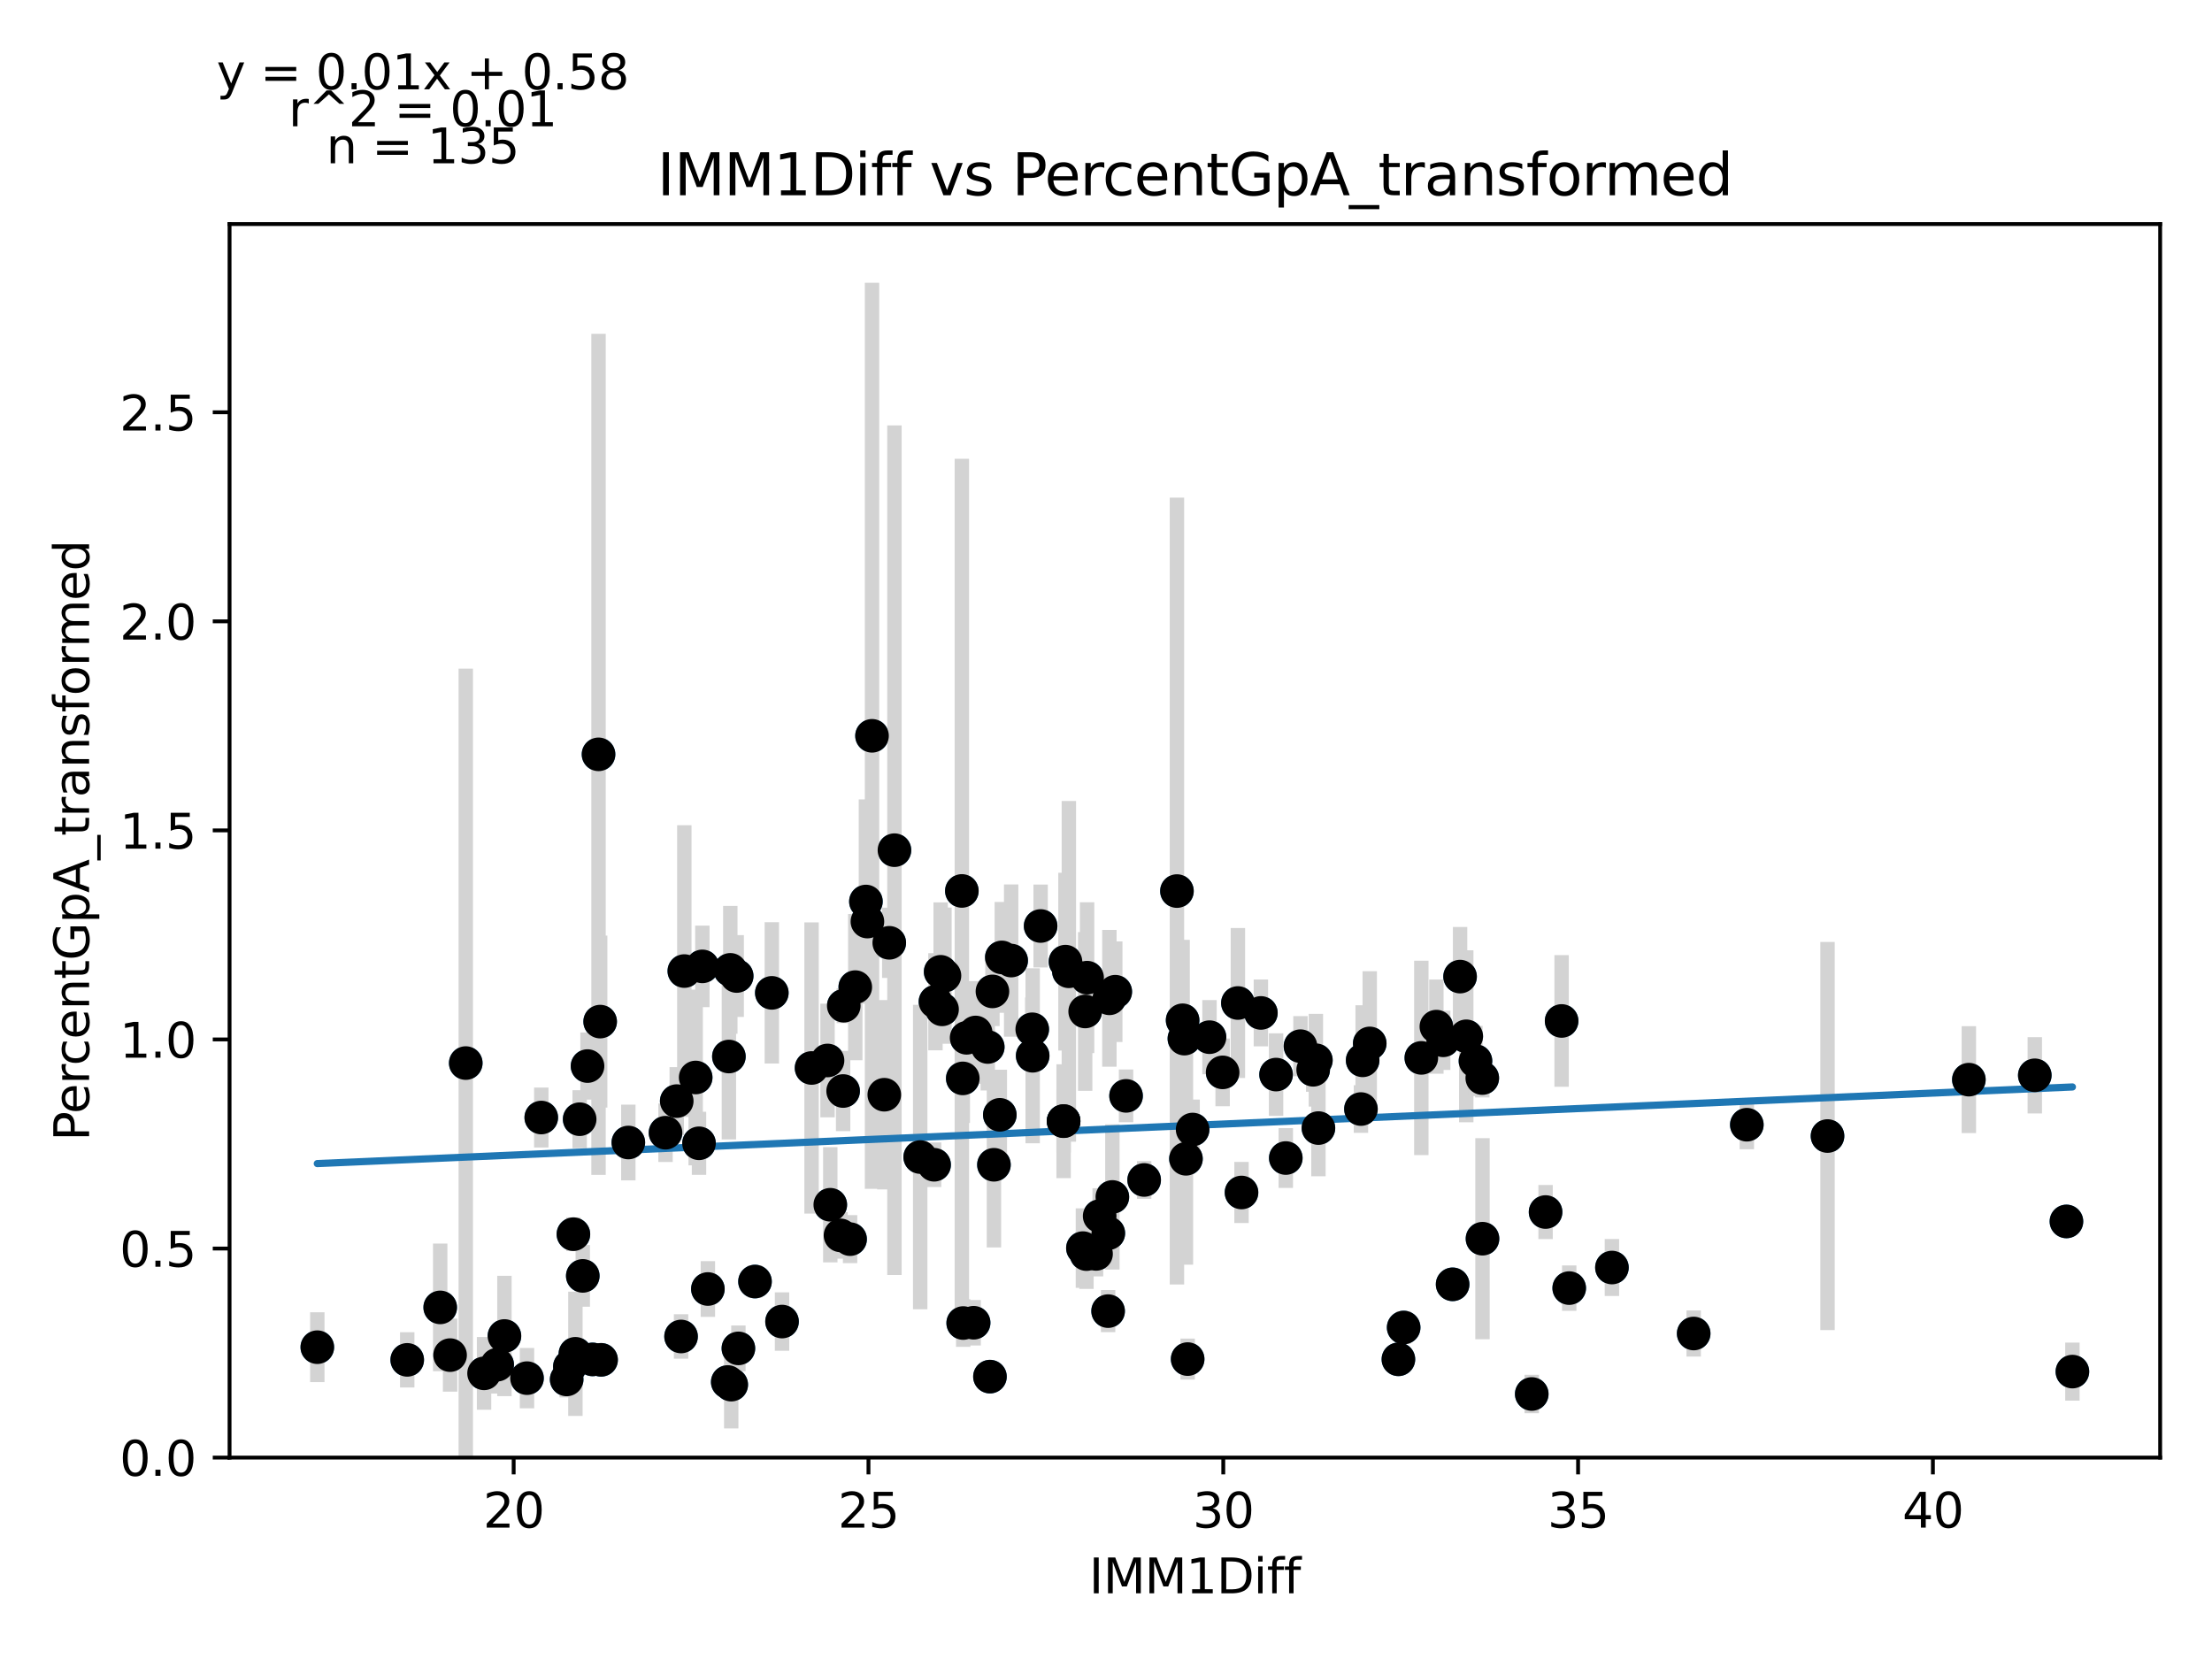 <?xml version="1.0" encoding="utf-8" standalone="no"?>
<!DOCTYPE svg PUBLIC "-//W3C//DTD SVG 1.1//EN"
  "http://www.w3.org/Graphics/SVG/1.1/DTD/svg11.dtd">
<svg xmlns:xlink="http://www.w3.org/1999/xlink" width="460.8pt" height="345.6pt" viewBox="0 0 460.8 345.6" xmlns="http://www.w3.org/2000/svg" version="1.1">
 <defs>
  <style type="text/css">*{stroke-linejoin: round; stroke-linecap: butt}</style>
 </defs>
 <g id="figure_1">
  <g id="patch_1">
   <path d="M 0 345.6 
L 460.8 345.6 
L 460.8 0 
L 0 0 
z
" style="fill: #ffffff"/>
  </g>
  <g id="axes_1">
   <g id="patch_2">
    <path d="M 47.821 303.64 
L 450 303.64 
L 450 46.676 
L 47.821 46.676 
z
" style="fill: #ffffff"/>
   </g>
   <g id="PathCollection_1">
    <defs>
     <path id="m7e6cca3aca" d="M 0 3 
C 0.796 3 1.559 2.684 2.121 2.121 
C 2.684 1.559 3 0.796 3 0 
C 3 -0.796 2.684 -1.559 2.121 -2.121 
C 1.559 -2.684 0.796 -3 0 -3 
C -0.796 -3 -1.559 -2.684 -2.121 -2.121 
C -2.684 -1.559 -3 -0.796 -3 0 
C -3 0.796 -2.684 1.559 -2.121 2.121 
C -1.559 2.684 -0.796 3 0 3 
z
" style="stroke: #1f77b4"/>
    </defs>
    <g clip-path="url(#p4d0da00534)">
     <use xlink:href="#m7e6cca3aca" x="215.036" y="214.419" style="fill: #1f77b4; stroke: #1f77b4"/>
     <use xlink:href="#m7e6cca3aca" x="238.348" y="245.809" style="fill: #1f77b4; stroke: #1f77b4"/>
     <use xlink:href="#m7e6cca3aca" x="146.312" y="201.315" style="fill: #1f77b4; stroke: #1f77b4"/>
     <use xlink:href="#m7e6cca3aca" x="152.137" y="202.037" style="fill: #1f77b4; stroke: #1f77b4"/>
     <use xlink:href="#m7e6cca3aca" x="246.73" y="216.366" style="fill: #1f77b4; stroke: #1f77b4"/>
     <use xlink:href="#m7e6cca3aca" x="208.695" y="199.445" style="fill: #1f77b4; stroke: #1f77b4"/>
     <use xlink:href="#m7e6cca3aca" x="184.215" y="228.051" style="fill: #1f77b4; stroke: #1f77b4"/>
     <use xlink:href="#m7e6cca3aca" x="151.841" y="220.093" style="fill: #1f77b4; stroke: #1f77b4"/>
     <use xlink:href="#m7e6cca3aca" x="91.705" y="272.355" style="fill: #1f77b4; stroke: #1f77b4"/>
     <use xlink:href="#m7e6cca3aca" x="206.743" y="206.528" style="fill: #1f77b4; stroke: #1f77b4"/>
     <use xlink:href="#m7e6cca3aca" x="180.697" y="191.98" style="fill: #1f77b4; stroke: #1f77b4"/>
     <use xlink:href="#m7e6cca3aca" x="248.445" y="235.3" style="fill: #1f77b4; stroke: #1f77b4"/>
     <use xlink:href="#m7e6cca3aca" x="178.169" y="205.634" style="fill: #1f77b4; stroke: #1f77b4"/>
     <use xlink:href="#m7e6cca3aca" x="123.444" y="283.19" style="fill: #1f77b4; stroke: #1f77b4"/>
     <use xlink:href="#m7e6cca3aca" x="175.641" y="227.28" style="fill: #1f77b4; stroke: #1f77b4"/>
     <use xlink:href="#m7e6cca3aca" x="112.756" y="232.802" style="fill: #1f77b4; stroke: #1f77b4"/>
     <use xlink:href="#m7e6cca3aca" x="124.685" y="157.142" style="fill: #1f77b4; stroke: #1f77b4"/>
     <use xlink:href="#m7e6cca3aca" x="66.102" y="280.643" style="fill: #1f77b4; stroke: #1f77b4"/>
     <use xlink:href="#m7e6cca3aca" x="169.063" y="222.48" style="fill: #1f77b4; stroke: #1f77b4"/>
     <use xlink:href="#m7e6cca3aca" x="160.784" y="206.831" style="fill: #1f77b4; stroke: #1f77b4"/>
     <use xlink:href="#m7e6cca3aca" x="321.973" y="252.489" style="fill: #1f77b4; stroke: #1f77b4"/>
     <use xlink:href="#m7e6cca3aca" x="97.027" y="221.457" style="fill: #1f77b4; stroke: #1f77b4"/>
     <use xlink:href="#m7e6cca3aca" x="226.463" y="203.665" style="fill: #1f77b4; stroke: #1f77b4"/>
     <use xlink:href="#m7e6cca3aca" x="352.825" y="277.794" style="fill: #1f77b4; stroke: #1f77b4"/>
     <use xlink:href="#m7e6cca3aca" x="103.576" y="284.29" style="fill: #1f77b4; stroke: #1f77b4"/>
     <use xlink:href="#m7e6cca3aca" x="125.025" y="212.819" style="fill: #1f77b4; stroke: #1f77b4"/>
     <use xlink:href="#m7e6cca3aca" x="191.695" y="241.036" style="fill: #1f77b4; stroke: #1f77b4"/>
     <use xlink:href="#m7e6cca3aca" x="251.963" y="216.063" style="fill: #1f77b4; stroke: #1f77b4"/>
     <use xlink:href="#m7e6cca3aca" x="230.839" y="273.13" style="fill: #1f77b4; stroke: #1f77b4"/>
     <use xlink:href="#m7e6cca3aca" x="230.883" y="256.902" style="fill: #1f77b4; stroke: #1f77b4"/>
     <use xlink:href="#m7e6cca3aca" x="142.558" y="202.289" style="fill: #1f77b4; stroke: #1f77b4"/>
     <use xlink:href="#m7e6cca3aca" x="200.372" y="185.599" style="fill: #1f77b4; stroke: #1f77b4"/>
     <use xlink:href="#m7e6cca3aca" x="205.768" y="218.108" style="fill: #1f77b4; stroke: #1f77b4"/>
     <use xlink:href="#m7e6cca3aca" x="125.218" y="283.278" style="fill: #1f77b4; stroke: #1f77b4"/>
     <use xlink:href="#m7e6cca3aca" x="203.24" y="215.085" style="fill: #1f77b4; stroke: #1f77b4"/>
     <use xlink:href="#m7e6cca3aca" x="180.386" y="187.802" style="fill: #1f77b4; stroke: #1f77b4"/>
     <use xlink:href="#m7e6cca3aca" x="196.248" y="210.267" style="fill: #1f77b4; stroke: #1f77b4"/>
     <use xlink:href="#m7e6cca3aca" x="177.09" y="258.137" style="fill: #1f77b4; stroke: #1f77b4"/>
     <use xlink:href="#m7e6cca3aca" x="186.329" y="177.108" style="fill: #1f77b4; stroke: #1f77b4"/>
     <use xlink:href="#m7e6cca3aca" x="258.63" y="248.419" style="fill: #1f77b4; stroke: #1f77b4"/>
     <use xlink:href="#m7e6cca3aca" x="207.054" y="242.643" style="fill: #1f77b4; stroke: #1f77b4"/>
     <use xlink:href="#m7e6cca3aca" x="202.826" y="275.553" style="fill: #1f77b4; stroke: #1f77b4"/>
     <use xlink:href="#m7e6cca3aca" x="231.726" y="249.349" style="fill: #1f77b4; stroke: #1f77b4"/>
     <use xlink:href="#m7e6cca3aca" x="225.591" y="260.005" style="fill: #1f77b4; stroke: #1f77b4"/>
     <use xlink:href="#m7e6cca3aca" x="200.564" y="224.649" style="fill: #1f77b4; stroke: #1f77b4"/>
     <use xlink:href="#m7e6cca3aca" x="232.332" y="206.592" style="fill: #1f77b4; stroke: #1f77b4"/>
     <use xlink:href="#m7e6cca3aca" x="274.654" y="234.999" style="fill: #1f77b4; stroke: #1f77b4"/>
     <use xlink:href="#m7e6cca3aca" x="299.223" y="213.864" style="fill: #1f77b4; stroke: #1f77b4"/>
     <use xlink:href="#m7e6cca3aca" x="380.705" y="236.657" style="fill: #1f77b4; stroke: #1f77b4"/>
     <use xlink:href="#m7e6cca3aca" x="234.579" y="228.29" style="fill: #1f77b4; stroke: #1f77b4"/>
     <use xlink:href="#m7e6cca3aca" x="245.178" y="185.626" style="fill: #1f77b4; stroke: #1f77b4"/>
     <use xlink:href="#m7e6cca3aca" x="93.76" y="282.296" style="fill: #1f77b4; stroke: #1f77b4"/>
     <use xlink:href="#m7e6cca3aca" x="226.064" y="210.708" style="fill: #1f77b4; stroke: #1f77b4"/>
     <use xlink:href="#m7e6cca3aca" x="206.226" y="286.778" style="fill: #1f77b4; stroke: #1f77b4"/>
     <use xlink:href="#m7e6cca3aca" x="175.094" y="257.353" style="fill: #1f77b4; stroke: #1f77b4"/>
     <use xlink:href="#m7e6cca3aca" x="283.864" y="220.888" style="fill: #1f77b4; stroke: #1f77b4"/>
     <use xlink:href="#m7e6cca3aca" x="257.876" y="208.944" style="fill: #1f77b4; stroke: #1f77b4"/>
     <use xlink:href="#m7e6cca3aca" x="162.913" y="275.305" style="fill: #1f77b4; stroke: #1f77b4"/>
     <use xlink:href="#m7e6cca3aca" x="130.894" y="238.005" style="fill: #1f77b4; stroke: #1f77b4"/>
     <use xlink:href="#m7e6cca3aca" x="153.822" y="280.893" style="fill: #1f77b4; stroke: #1f77b4"/>
     <use xlink:href="#m7e6cca3aca" x="431.719" y="285.73" style="fill: #1f77b4; stroke: #1f77b4"/>
     <use xlink:href="#m7e6cca3aca" x="120.753" y="233.152" style="fill: #1f77b4; stroke: #1f77b4"/>
     <use xlink:href="#m7e6cca3aca" x="140.976" y="229.379" style="fill: #1f77b4; stroke: #1f77b4"/>
     <use xlink:href="#m7e6cca3aca" x="254.698" y="223.396" style="fill: #1f77b4; stroke: #1f77b4"/>
     <use xlink:href="#m7e6cca3aca" x="247.41" y="283.123" style="fill: #1f77b4; stroke: #1f77b4"/>
     <use xlink:href="#m7e6cca3aca" x="305.447" y="215.879" style="fill: #1f77b4; stroke: #1f77b4"/>
     <use xlink:href="#m7e6cca3aca" x="210.646" y="200.102" style="fill: #1f77b4; stroke: #1f77b4"/>
     <use xlink:href="#m7e6cca3aca" x="194.873" y="208.679" style="fill: #1f77b4; stroke: #1f77b4"/>
     <use xlink:href="#m7e6cca3aca" x="300.642" y="216.718" style="fill: #1f77b4; stroke: #1f77b4"/>
     <use xlink:href="#m7e6cca3aca" x="194.592" y="242.64" style="fill: #1f77b4; stroke: #1f77b4"/>
     <use xlink:href="#m7e6cca3aca" x="283.509" y="231.036" style="fill: #1f77b4; stroke: #1f77b4"/>
     <use xlink:href="#m7e6cca3aca" x="196.75" y="203.252" style="fill: #1f77b4; stroke: #1f77b4"/>
     <use xlink:href="#m7e6cca3aca" x="291.314" y="283.17" style="fill: #1f77b4; stroke: #1f77b4"/>
     <use xlink:href="#m7e6cca3aca" x="105.084" y="278.312" style="fill: #1f77b4; stroke: #1f77b4"/>
     <use xlink:href="#m7e6cca3aca" x="172.965" y="250.972" style="fill: #1f77b4; stroke: #1f77b4"/>
     <use xlink:href="#m7e6cca3aca" x="226.33" y="261.254" style="fill: #1f77b4; stroke: #1f77b4"/>
     <use xlink:href="#m7e6cca3aca" x="231.105" y="207.968" style="fill: #1f77b4; stroke: #1f77b4"/>
     <use xlink:href="#m7e6cca3aca" x="430.477" y="254.448" style="fill: #1f77b4; stroke: #1f77b4"/>
     <use xlink:href="#m7e6cca3aca" x="247.055" y="241.398" style="fill: #1f77b4; stroke: #1f77b4"/>
     <use xlink:href="#m7e6cca3aca" x="319.091" y="290.395" style="fill: #1f77b4; stroke: #1f77b4"/>
     <use xlink:href="#m7e6cca3aca" x="84.832" y="283.285" style="fill: #1f77b4; stroke: #1f77b4"/>
     <use xlink:href="#m7e6cca3aca" x="138.64" y="235.965" style="fill: #1f77b4; stroke: #1f77b4"/>
     <use xlink:href="#m7e6cca3aca" x="307.368" y="221.027" style="fill: #1f77b4; stroke: #1f77b4"/>
     <use xlink:href="#m7e6cca3aca" x="216.781" y="192.901" style="fill: #1f77b4; stroke: #1f77b4"/>
     <use xlink:href="#m7e6cca3aca" x="221.955" y="200.329" style="fill: #1f77b4; stroke: #1f77b4"/>
     <use xlink:href="#m7e6cca3aca" x="221.57" y="233.531" style="fill: #1f77b4; stroke: #1f77b4"/>
     <use xlink:href="#m7e6cca3aca" x="181.657" y="153.282" style="fill: #1f77b4; stroke: #1f77b4"/>
     <use xlink:href="#m7e6cca3aca" x="262.666" y="211.012" style="fill: #1f77b4; stroke: #1f77b4"/>
     <use xlink:href="#m7e6cca3aca" x="118.713" y="284.688" style="fill: #1f77b4; stroke: #1f77b4"/>
     <use xlink:href="#m7e6cca3aca" x="246.361" y="212.542" style="fill: #1f77b4; stroke: #1f77b4"/>
     <use xlink:href="#m7e6cca3aca" x="308.832" y="258.045" style="fill: #1f77b4; stroke: #1f77b4"/>
     <use xlink:href="#m7e6cca3aca" x="221.57" y="233.567" style="fill: #1f77b4; stroke: #1f77b4"/>
     <use xlink:href="#m7e6cca3aca" x="141.878" y="278.414" style="fill: #1f77b4; stroke: #1f77b4"/>
     <use xlink:href="#m7e6cca3aca" x="267.854" y="241.24" style="fill: #1f77b4; stroke: #1f77b4"/>
     <use xlink:href="#m7e6cca3aca" x="119.452" y="257.104" style="fill: #1f77b4; stroke: #1f77b4"/>
     <use xlink:href="#m7e6cca3aca" x="147.465" y="268.524" style="fill: #1f77b4; stroke: #1f77b4"/>
     <use xlink:href="#m7e6cca3aca" x="175.774" y="209.511" style="fill: #1f77b4; stroke: #1f77b4"/>
     <use xlink:href="#m7e6cca3aca" x="265.829" y="223.855" style="fill: #1f77b4; stroke: #1f77b4"/>
     <use xlink:href="#m7e6cca3aca" x="200.653" y="275.611" style="fill: #1f77b4; stroke: #1f77b4"/>
     <use xlink:href="#m7e6cca3aca" x="285.342" y="217.362" style="fill: #1f77b4; stroke: #1f77b4"/>
     <use xlink:href="#m7e6cca3aca" x="410.151" y="224.912" style="fill: #1f77b4; stroke: #1f77b4"/>
     <use xlink:href="#m7e6cca3aca" x="296.089" y="220.379" style="fill: #1f77b4; stroke: #1f77b4"/>
     <use xlink:href="#m7e6cca3aca" x="121.404" y="265.791" style="fill: #1f77b4; stroke: #1f77b4"/>
     <use xlink:href="#m7e6cca3aca" x="326.896" y="268.334" style="fill: #1f77b4; stroke: #1f77b4"/>
     <use xlink:href="#m7e6cca3aca" x="201.363" y="216.195" style="fill: #1f77b4; stroke: #1f77b4"/>
     <use xlink:href="#m7e6cca3aca" x="119.866" y="282.021" style="fill: #1f77b4; stroke: #1f77b4"/>
     <use xlink:href="#m7e6cca3aca" x="304.16" y="203.444" style="fill: #1f77b4; stroke: #1f77b4"/>
     <use xlink:href="#m7e6cca3aca" x="228.326" y="261.211" style="fill: #1f77b4; stroke: #1f77b4"/>
     <use xlink:href="#m7e6cca3aca" x="185.25" y="196.403" style="fill: #1f77b4; stroke: #1f77b4"/>
     <use xlink:href="#m7e6cca3aca" x="222.664" y="202.341" style="fill: #1f77b4; stroke: #1f77b4"/>
     <use xlink:href="#m7e6cca3aca" x="145.617" y="238.169" style="fill: #1f77b4; stroke: #1f77b4"/>
     <use xlink:href="#m7e6cca3aca" x="423.884" y="224.003" style="fill: #1f77b4; stroke: #1f77b4"/>
     <use xlink:href="#m7e6cca3aca" x="122.394" y="222.082" style="fill: #1f77b4; stroke: #1f77b4"/>
     <use xlink:href="#m7e6cca3aca" x="229.08" y="253.332" style="fill: #1f77b4; stroke: #1f77b4"/>
     <use xlink:href="#m7e6cca3aca" x="208.281" y="232.238" style="fill: #1f77b4; stroke: #1f77b4"/>
     <use xlink:href="#m7e6cca3aca" x="335.795" y="264.049" style="fill: #1f77b4; stroke: #1f77b4"/>
     <use xlink:href="#m7e6cca3aca" x="270.914" y="217.937" style="fill: #1f77b4; stroke: #1f77b4"/>
     <use xlink:href="#m7e6cca3aca" x="118.048" y="287.363" style="fill: #1f77b4; stroke: #1f77b4"/>
     <use xlink:href="#m7e6cca3aca" x="157.281" y="266.967" style="fill: #1f77b4; stroke: #1f77b4"/>
     <use xlink:href="#m7e6cca3aca" x="151.604" y="287.896" style="fill: #1f77b4; stroke: #1f77b4"/>
     <use xlink:href="#m7e6cca3aca" x="363.897" y="234.3" style="fill: #1f77b4; stroke: #1f77b4"/>
     <use xlink:href="#m7e6cca3aca" x="273.561" y="222.857" style="fill: #1f77b4; stroke: #1f77b4"/>
     <use xlink:href="#m7e6cca3aca" x="215.125" y="219.936" style="fill: #1f77b4; stroke: #1f77b4"/>
     <use xlink:href="#m7e6cca3aca" x="292.408" y="276.543" style="fill: #1f77b4; stroke: #1f77b4"/>
     <use xlink:href="#m7e6cca3aca" x="144.923" y="224.459" style="fill: #1f77b4; stroke: #1f77b4"/>
     <use xlink:href="#m7e6cca3aca" x="153.467" y="203.321" style="fill: #1f77b4; stroke: #1f77b4"/>
     <use xlink:href="#m7e6cca3aca" x="172.389" y="220.916" style="fill: #1f77b4; stroke: #1f77b4"/>
     <use xlink:href="#m7e6cca3aca" x="302.608" y="267.549" style="fill: #1f77b4; stroke: #1f77b4"/>
     <use xlink:href="#m7e6cca3aca" x="100.841" y="286.093" style="fill: #1f77b4; stroke: #1f77b4"/>
     <use xlink:href="#m7e6cca3aca" x="308.787" y="224.581" style="fill: #1f77b4; stroke: #1f77b4"/>
     <use xlink:href="#m7e6cca3aca" x="152.329" y="288.447" style="fill: #1f77b4; stroke: #1f77b4"/>
     <use xlink:href="#m7e6cca3aca" x="195.952" y="202.446" style="fill: #1f77b4; stroke: #1f77b4"/>
     <use xlink:href="#m7e6cca3aca" x="109.785" y="287.092" style="fill: #1f77b4; stroke: #1f77b4"/>
     <use xlink:href="#m7e6cca3aca" x="325.314" y="212.685" style="fill: #1f77b4; stroke: #1f77b4"/>
     <use xlink:href="#m7e6cca3aca" x="274.122" y="220.867" style="fill: #1f77b4; stroke: #1f77b4"/>
    </g>
   </g>
   <g id="matplotlib.axis_1">
    <g id="xtick_1">
     <g id="line2d_1">
      <defs>
       <path id="m2bb36315d9" d="M 0 0 
L 0 3.5 
" style="stroke: #000000; stroke-width: 0.8"/>
      </defs>
      <g>
       <use xlink:href="#m2bb36315d9" x="107.005" y="303.64" style="stroke: #000000; stroke-width: 0.8"/>
      </g>
     </g>
     <g id="text_1">
      <!-- 20 -->
      <g transform="translate(100.643 318.238)scale(0.1 -0.1)">
       <defs>
        <path id="DejaVuSans-32" d="M 1228 531 
L 3431 531 
L 3431 0 
L 469 0 
L 469 531 
Q 828 903 1448 1529 
Q 2069 2156 2228 2338 
Q 2531 2678 2651 2914 
Q 2772 3150 2772 3378 
Q 2772 3750 2511 3984 
Q 2250 4219 1831 4219 
Q 1534 4219 1204 4116 
Q 875 4013 500 3803 
L 500 4441 
Q 881 4594 1212 4672 
Q 1544 4750 1819 4750 
Q 2544 4750 2975 4387 
Q 3406 4025 3406 3419 
Q 3406 3131 3298 2873 
Q 3191 2616 2906 2266 
Q 2828 2175 2409 1742 
Q 1991 1309 1228 531 
z
" transform="scale(0.016)"/>
        <path id="DejaVuSans-30" d="M 2034 4250 
Q 1547 4250 1301 3770 
Q 1056 3291 1056 2328 
Q 1056 1369 1301 889 
Q 1547 409 2034 409 
Q 2525 409 2770 889 
Q 3016 1369 3016 2328 
Q 3016 3291 2770 3770 
Q 2525 4250 2034 4250 
z
M 2034 4750 
Q 2819 4750 3233 4129 
Q 3647 3509 3647 2328 
Q 3647 1150 3233 529 
Q 2819 -91 2034 -91 
Q 1250 -91 836 529 
Q 422 1150 422 2328 
Q 422 3509 836 4129 
Q 1250 4750 2034 4750 
z
" transform="scale(0.016)"/>
       </defs>
       <use xlink:href="#DejaVuSans-32"/>
       <use xlink:href="#DejaVuSans-30" x="63.623"/>
      </g>
     </g>
    </g>
    <g id="xtick_2">
     <g id="line2d_2">
      <g>
       <use xlink:href="#m2bb36315d9" x="180.918" y="303.64" style="stroke: #000000; stroke-width: 0.8"/>
      </g>
     </g>
     <g id="text_2">
      <!-- 25 -->
      <g transform="translate(174.556 318.238)scale(0.1 -0.1)">
       <defs>
        <path id="DejaVuSans-35" d="M 691 4666 
L 3169 4666 
L 3169 4134 
L 1269 4134 
L 1269 2991 
Q 1406 3038 1543 3061 
Q 1681 3084 1819 3084 
Q 2600 3084 3056 2656 
Q 3513 2228 3513 1497 
Q 3513 744 3044 326 
Q 2575 -91 1722 -91 
Q 1428 -91 1123 -41 
Q 819 9 494 109 
L 494 744 
Q 775 591 1075 516 
Q 1375 441 1709 441 
Q 2250 441 2565 725 
Q 2881 1009 2881 1497 
Q 2881 1984 2565 2268 
Q 2250 2553 1709 2553 
Q 1456 2553 1204 2497 
Q 953 2441 691 2322 
L 691 4666 
z
" transform="scale(0.016)"/>
       </defs>
       <use xlink:href="#DejaVuSans-32"/>
       <use xlink:href="#DejaVuSans-35" x="63.623"/>
      </g>
     </g>
    </g>
    <g id="xtick_3">
     <g id="line2d_3">
      <g>
       <use xlink:href="#m2bb36315d9" x="254.831" y="303.64" style="stroke: #000000; stroke-width: 0.8"/>
      </g>
     </g>
     <g id="text_3">
      <!-- 30 -->
      <g transform="translate(248.469 318.238)scale(0.1 -0.1)">
       <defs>
        <path id="DejaVuSans-33" d="M 2597 2516 
Q 3050 2419 3304 2112 
Q 3559 1806 3559 1356 
Q 3559 666 3084 287 
Q 2609 -91 1734 -91 
Q 1441 -91 1130 -33 
Q 819 25 488 141 
L 488 750 
Q 750 597 1062 519 
Q 1375 441 1716 441 
Q 2309 441 2620 675 
Q 2931 909 2931 1356 
Q 2931 1769 2642 2001 
Q 2353 2234 1838 2234 
L 1294 2234 
L 1294 2753 
L 1863 2753 
Q 2328 2753 2575 2939 
Q 2822 3125 2822 3475 
Q 2822 3834 2567 4026 
Q 2313 4219 1838 4219 
Q 1578 4219 1281 4162 
Q 984 4106 628 3988 
L 628 4550 
Q 988 4650 1302 4700 
Q 1616 4750 1894 4750 
Q 2613 4750 3031 4423 
Q 3450 4097 3450 3541 
Q 3450 3153 3228 2886 
Q 3006 2619 2597 2516 
z
" transform="scale(0.016)"/>
       </defs>
       <use xlink:href="#DejaVuSans-33"/>
       <use xlink:href="#DejaVuSans-30" x="63.623"/>
      </g>
     </g>
    </g>
    <g id="xtick_4">
     <g id="line2d_4">
      <g>
       <use xlink:href="#m2bb36315d9" x="328.744" y="303.64" style="stroke: #000000; stroke-width: 0.8"/>
      </g>
     </g>
     <g id="text_4">
      <!-- 35 -->
      <g transform="translate(322.381 318.238)scale(0.1 -0.1)">
       <use xlink:href="#DejaVuSans-33"/>
       <use xlink:href="#DejaVuSans-35" x="63.623"/>
      </g>
     </g>
    </g>
    <g id="xtick_5">
     <g id="line2d_5">
      <g>
       <use xlink:href="#m2bb36315d9" x="402.657" y="303.64" style="stroke: #000000; stroke-width: 0.8"/>
      </g>
     </g>
     <g id="text_5">
      <!-- 40 -->
      <g transform="translate(396.294 318.238)scale(0.1 -0.1)">
       <defs>
        <path id="DejaVuSans-34" d="M 2419 4116 
L 825 1625 
L 2419 1625 
L 2419 4116 
z
M 2253 4666 
L 3047 4666 
L 3047 1625 
L 3713 1625 
L 3713 1100 
L 3047 1100 
L 3047 0 
L 2419 0 
L 2419 1100 
L 313 1100 
L 313 1709 
L 2253 4666 
z
" transform="scale(0.016)"/>
       </defs>
       <use xlink:href="#DejaVuSans-34"/>
       <use xlink:href="#DejaVuSans-30" x="63.623"/>
      </g>
     </g>
    </g>
    <g id="text_6">
     <!-- IMM1Diff -->
     <g transform="translate(226.867 331.917)scale(0.1 -0.1)">
      <defs>
       <path id="DejaVuSans-49" d="M 628 4666 
L 1259 4666 
L 1259 0 
L 628 0 
L 628 4666 
z
" transform="scale(0.016)"/>
       <path id="DejaVuSans-4d" d="M 628 4666 
L 1569 4666 
L 2759 1491 
L 3956 4666 
L 4897 4666 
L 4897 0 
L 4281 0 
L 4281 4097 
L 3078 897 
L 2444 897 
L 1241 4097 
L 1241 0 
L 628 0 
L 628 4666 
z
" transform="scale(0.016)"/>
       <path id="DejaVuSans-31" d="M 794 531 
L 1825 531 
L 1825 4091 
L 703 3866 
L 703 4441 
L 1819 4666 
L 2450 4666 
L 2450 531 
L 3481 531 
L 3481 0 
L 794 0 
L 794 531 
z
" transform="scale(0.016)"/>
       <path id="DejaVuSans-44" d="M 1259 4147 
L 1259 519 
L 2022 519 
Q 2988 519 3436 956 
Q 3884 1394 3884 2338 
Q 3884 3275 3436 3711 
Q 2988 4147 2022 4147 
L 1259 4147 
z
M 628 4666 
L 1925 4666 
Q 3281 4666 3915 4102 
Q 4550 3538 4550 2338 
Q 4550 1131 3912 565 
Q 3275 0 1925 0 
L 628 0 
L 628 4666 
z
" transform="scale(0.016)"/>
       <path id="DejaVuSans-69" d="M 603 3500 
L 1178 3500 
L 1178 0 
L 603 0 
L 603 3500 
z
M 603 4863 
L 1178 4863 
L 1178 4134 
L 603 4134 
L 603 4863 
z
" transform="scale(0.016)"/>
       <path id="DejaVuSans-66" d="M 2375 4863 
L 2375 4384 
L 1825 4384 
Q 1516 4384 1395 4259 
Q 1275 4134 1275 3809 
L 1275 3500 
L 2222 3500 
L 2222 3053 
L 1275 3053 
L 1275 0 
L 697 0 
L 697 3053 
L 147 3053 
L 147 3500 
L 697 3500 
L 697 3744 
Q 697 4328 969 4595 
Q 1241 4863 1831 4863 
L 2375 4863 
z
" transform="scale(0.016)"/>
      </defs>
      <use xlink:href="#DejaVuSans-49"/>
      <use xlink:href="#DejaVuSans-4d" x="29.492"/>
      <use xlink:href="#DejaVuSans-4d" x="115.771"/>
      <use xlink:href="#DejaVuSans-31" x="202.051"/>
      <use xlink:href="#DejaVuSans-44" x="265.674"/>
      <use xlink:href="#DejaVuSans-69" x="342.676"/>
      <use xlink:href="#DejaVuSans-66" x="370.459"/>
      <use xlink:href="#DejaVuSans-66" x="405.664"/>
     </g>
    </g>
   </g>
   <g id="matplotlib.axis_2">
    <g id="ytick_1">
     <g id="line2d_6">
      <defs>
       <path id="ma01b0dc73b" d="M 0 0 
L -3.5 0 
" style="stroke: #000000; stroke-width: 0.8"/>
      </defs>
      <g>
       <use xlink:href="#ma01b0dc73b" x="47.821" y="303.64" style="stroke: #000000; stroke-width: 0.8"/>
      </g>
     </g>
     <g id="text_7">
      <!-- 0.0 -->
      <g transform="translate(24.918 307.439)scale(0.1 -0.1)">
       <defs>
        <path id="DejaVuSans-2e" d="M 684 794 
L 1344 794 
L 1344 0 
L 684 0 
L 684 794 
z
" transform="scale(0.016)"/>
       </defs>
       <use xlink:href="#DejaVuSans-30"/>
       <use xlink:href="#DejaVuSans-2e" x="63.623"/>
       <use xlink:href="#DejaVuSans-30" x="95.41"/>
      </g>
     </g>
    </g>
    <g id="ytick_2">
     <g id="line2d_7">
      <g>
       <use xlink:href="#ma01b0dc73b" x="47.821" y="260.089" style="stroke: #000000; stroke-width: 0.8"/>
      </g>
     </g>
     <g id="text_8">
      <!-- 0.5 -->
      <g transform="translate(24.918 263.888)scale(0.1 -0.1)">
       <use xlink:href="#DejaVuSans-30"/>
       <use xlink:href="#DejaVuSans-2e" x="63.623"/>
       <use xlink:href="#DejaVuSans-35" x="95.41"/>
      </g>
     </g>
    </g>
    <g id="ytick_3">
     <g id="line2d_8">
      <g>
       <use xlink:href="#ma01b0dc73b" x="47.821" y="216.537" style="stroke: #000000; stroke-width: 0.8"/>
      </g>
     </g>
     <g id="text_9">
      <!-- 1.0 -->
      <g transform="translate(24.918 220.337)scale(0.1 -0.1)">
       <use xlink:href="#DejaVuSans-31"/>
       <use xlink:href="#DejaVuSans-2e" x="63.623"/>
       <use xlink:href="#DejaVuSans-30" x="95.41"/>
      </g>
     </g>
    </g>
    <g id="ytick_4">
     <g id="line2d_9">
      <g>
       <use xlink:href="#ma01b0dc73b" x="47.821" y="172.986" style="stroke: #000000; stroke-width: 0.8"/>
      </g>
     </g>
     <g id="text_10">
      <!-- 1.5 -->
      <g transform="translate(24.918 176.785)scale(0.1 -0.1)">
       <use xlink:href="#DejaVuSans-31"/>
       <use xlink:href="#DejaVuSans-2e" x="63.623"/>
       <use xlink:href="#DejaVuSans-35" x="95.41"/>
      </g>
     </g>
    </g>
    <g id="ytick_5">
     <g id="line2d_10">
      <g>
       <use xlink:href="#ma01b0dc73b" x="47.821" y="129.435" style="stroke: #000000; stroke-width: 0.8"/>
      </g>
     </g>
     <g id="text_11">
      <!-- 2.0 -->
      <g transform="translate(24.918 133.234)scale(0.1 -0.1)">
       <use xlink:href="#DejaVuSans-32"/>
       <use xlink:href="#DejaVuSans-2e" x="63.623"/>
       <use xlink:href="#DejaVuSans-30" x="95.41"/>
      </g>
     </g>
    </g>
    <g id="ytick_6">
     <g id="line2d_11">
      <g>
       <use xlink:href="#ma01b0dc73b" x="47.821" y="85.883" style="stroke: #000000; stroke-width: 0.8"/>
      </g>
     </g>
     <g id="text_12">
      <!-- 2.5 -->
      <g transform="translate(24.918 89.683)scale(0.1 -0.1)">
       <use xlink:href="#DejaVuSans-32"/>
       <use xlink:href="#DejaVuSans-2e" x="63.623"/>
       <use xlink:href="#DejaVuSans-35" x="95.41"/>
      </g>
     </g>
    </g>
    <g id="text_13">
     <!-- PercentGpA_transformed -->
     <g transform="translate(18.56 237.696)rotate(-90)scale(0.1 -0.1)">
      <defs>
       <path id="DejaVuSans-50" d="M 1259 4147 
L 1259 2394 
L 2053 2394 
Q 2494 2394 2734 2622 
Q 2975 2850 2975 3272 
Q 2975 3691 2734 3919 
Q 2494 4147 2053 4147 
L 1259 4147 
z
M 628 4666 
L 2053 4666 
Q 2838 4666 3239 4311 
Q 3641 3956 3641 3272 
Q 3641 2581 3239 2228 
Q 2838 1875 2053 1875 
L 1259 1875 
L 1259 0 
L 628 0 
L 628 4666 
z
" transform="scale(0.016)"/>
       <path id="DejaVuSans-65" d="M 3597 1894 
L 3597 1613 
L 953 1613 
Q 991 1019 1311 708 
Q 1631 397 2203 397 
Q 2534 397 2845 478 
Q 3156 559 3463 722 
L 3463 178 
Q 3153 47 2828 -22 
Q 2503 -91 2169 -91 
Q 1331 -91 842 396 
Q 353 884 353 1716 
Q 353 2575 817 3079 
Q 1281 3584 2069 3584 
Q 2775 3584 3186 3129 
Q 3597 2675 3597 1894 
z
M 3022 2063 
Q 3016 2534 2758 2815 
Q 2500 3097 2075 3097 
Q 1594 3097 1305 2825 
Q 1016 2553 972 2059 
L 3022 2063 
z
" transform="scale(0.016)"/>
       <path id="DejaVuSans-72" d="M 2631 2963 
Q 2534 3019 2420 3045 
Q 2306 3072 2169 3072 
Q 1681 3072 1420 2755 
Q 1159 2438 1159 1844 
L 1159 0 
L 581 0 
L 581 3500 
L 1159 3500 
L 1159 2956 
Q 1341 3275 1631 3429 
Q 1922 3584 2338 3584 
Q 2397 3584 2469 3576 
Q 2541 3569 2628 3553 
L 2631 2963 
z
" transform="scale(0.016)"/>
       <path id="DejaVuSans-63" d="M 3122 3366 
L 3122 2828 
Q 2878 2963 2633 3030 
Q 2388 3097 2138 3097 
Q 1578 3097 1268 2742 
Q 959 2388 959 1747 
Q 959 1106 1268 751 
Q 1578 397 2138 397 
Q 2388 397 2633 464 
Q 2878 531 3122 666 
L 3122 134 
Q 2881 22 2623 -34 
Q 2366 -91 2075 -91 
Q 1284 -91 818 406 
Q 353 903 353 1747 
Q 353 2603 823 3093 
Q 1294 3584 2113 3584 
Q 2378 3584 2631 3529 
Q 2884 3475 3122 3366 
z
" transform="scale(0.016)"/>
       <path id="DejaVuSans-6e" d="M 3513 2113 
L 3513 0 
L 2938 0 
L 2938 2094 
Q 2938 2591 2744 2837 
Q 2550 3084 2163 3084 
Q 1697 3084 1428 2787 
Q 1159 2491 1159 1978 
L 1159 0 
L 581 0 
L 581 3500 
L 1159 3500 
L 1159 2956 
Q 1366 3272 1645 3428 
Q 1925 3584 2291 3584 
Q 2894 3584 3203 3211 
Q 3513 2838 3513 2113 
z
" transform="scale(0.016)"/>
       <path id="DejaVuSans-74" d="M 1172 4494 
L 1172 3500 
L 2356 3500 
L 2356 3053 
L 1172 3053 
L 1172 1153 
Q 1172 725 1289 603 
Q 1406 481 1766 481 
L 2356 481 
L 2356 0 
L 1766 0 
Q 1100 0 847 248 
Q 594 497 594 1153 
L 594 3053 
L 172 3053 
L 172 3500 
L 594 3500 
L 594 4494 
L 1172 4494 
z
" transform="scale(0.016)"/>
       <path id="DejaVuSans-47" d="M 3809 666 
L 3809 1919 
L 2778 1919 
L 2778 2438 
L 4434 2438 
L 4434 434 
Q 4069 175 3628 42 
Q 3188 -91 2688 -91 
Q 1594 -91 976 548 
Q 359 1188 359 2328 
Q 359 3472 976 4111 
Q 1594 4750 2688 4750 
Q 3144 4750 3555 4637 
Q 3966 4525 4313 4306 
L 4313 3634 
Q 3963 3931 3569 4081 
Q 3175 4231 2741 4231 
Q 1884 4231 1454 3753 
Q 1025 3275 1025 2328 
Q 1025 1384 1454 906 
Q 1884 428 2741 428 
Q 3075 428 3337 486 
Q 3600 544 3809 666 
z
" transform="scale(0.016)"/>
       <path id="DejaVuSans-70" d="M 1159 525 
L 1159 -1331 
L 581 -1331 
L 581 3500 
L 1159 3500 
L 1159 2969 
Q 1341 3281 1617 3432 
Q 1894 3584 2278 3584 
Q 2916 3584 3314 3078 
Q 3713 2572 3713 1747 
Q 3713 922 3314 415 
Q 2916 -91 2278 -91 
Q 1894 -91 1617 61 
Q 1341 213 1159 525 
z
M 3116 1747 
Q 3116 2381 2855 2742 
Q 2594 3103 2138 3103 
Q 1681 3103 1420 2742 
Q 1159 2381 1159 1747 
Q 1159 1113 1420 752 
Q 1681 391 2138 391 
Q 2594 391 2855 752 
Q 3116 1113 3116 1747 
z
" transform="scale(0.016)"/>
       <path id="DejaVuSans-41" d="M 2188 4044 
L 1331 1722 
L 3047 1722 
L 2188 4044 
z
M 1831 4666 
L 2547 4666 
L 4325 0 
L 3669 0 
L 3244 1197 
L 1141 1197 
L 716 0 
L 50 0 
L 1831 4666 
z
" transform="scale(0.016)"/>
       <path id="DejaVuSans-5f" d="M 3263 -1063 
L 3263 -1509 
L -63 -1509 
L -63 -1063 
L 3263 -1063 
z
" transform="scale(0.016)"/>
       <path id="DejaVuSans-61" d="M 2194 1759 
Q 1497 1759 1228 1600 
Q 959 1441 959 1056 
Q 959 750 1161 570 
Q 1363 391 1709 391 
Q 2188 391 2477 730 
Q 2766 1069 2766 1631 
L 2766 1759 
L 2194 1759 
z
M 3341 1997 
L 3341 0 
L 2766 0 
L 2766 531 
Q 2569 213 2275 61 
Q 1981 -91 1556 -91 
Q 1019 -91 701 211 
Q 384 513 384 1019 
Q 384 1609 779 1909 
Q 1175 2209 1959 2209 
L 2766 2209 
L 2766 2266 
Q 2766 2663 2505 2880 
Q 2244 3097 1772 3097 
Q 1472 3097 1187 3025 
Q 903 2953 641 2809 
L 641 3341 
Q 956 3463 1253 3523 
Q 1550 3584 1831 3584 
Q 2591 3584 2966 3190 
Q 3341 2797 3341 1997 
z
" transform="scale(0.016)"/>
       <path id="DejaVuSans-73" d="M 2834 3397 
L 2834 2853 
Q 2591 2978 2328 3040 
Q 2066 3103 1784 3103 
Q 1356 3103 1142 2972 
Q 928 2841 928 2578 
Q 928 2378 1081 2264 
Q 1234 2150 1697 2047 
L 1894 2003 
Q 2506 1872 2764 1633 
Q 3022 1394 3022 966 
Q 3022 478 2636 193 
Q 2250 -91 1575 -91 
Q 1294 -91 989 -36 
Q 684 19 347 128 
L 347 722 
Q 666 556 975 473 
Q 1284 391 1588 391 
Q 1994 391 2212 530 
Q 2431 669 2431 922 
Q 2431 1156 2273 1281 
Q 2116 1406 1581 1522 
L 1381 1569 
Q 847 1681 609 1914 
Q 372 2147 372 2553 
Q 372 3047 722 3315 
Q 1072 3584 1716 3584 
Q 2034 3584 2315 3537 
Q 2597 3491 2834 3397 
z
" transform="scale(0.016)"/>
       <path id="DejaVuSans-6f" d="M 1959 3097 
Q 1497 3097 1228 2736 
Q 959 2375 959 1747 
Q 959 1119 1226 758 
Q 1494 397 1959 397 
Q 2419 397 2687 759 
Q 2956 1122 2956 1747 
Q 2956 2369 2687 2733 
Q 2419 3097 1959 3097 
z
M 1959 3584 
Q 2709 3584 3137 3096 
Q 3566 2609 3566 1747 
Q 3566 888 3137 398 
Q 2709 -91 1959 -91 
Q 1206 -91 779 398 
Q 353 888 353 1747 
Q 353 2609 779 3096 
Q 1206 3584 1959 3584 
z
" transform="scale(0.016)"/>
       <path id="DejaVuSans-6d" d="M 3328 2828 
Q 3544 3216 3844 3400 
Q 4144 3584 4550 3584 
Q 5097 3584 5394 3201 
Q 5691 2819 5691 2113 
L 5691 0 
L 5113 0 
L 5113 2094 
Q 5113 2597 4934 2840 
Q 4756 3084 4391 3084 
Q 3944 3084 3684 2787 
Q 3425 2491 3425 1978 
L 3425 0 
L 2847 0 
L 2847 2094 
Q 2847 2600 2669 2842 
Q 2491 3084 2119 3084 
Q 1678 3084 1418 2786 
Q 1159 2488 1159 1978 
L 1159 0 
L 581 0 
L 581 3500 
L 1159 3500 
L 1159 2956 
Q 1356 3278 1631 3431 
Q 1906 3584 2284 3584 
Q 2666 3584 2933 3390 
Q 3200 3197 3328 2828 
z
" transform="scale(0.016)"/>
       <path id="DejaVuSans-64" d="M 2906 2969 
L 2906 4863 
L 3481 4863 
L 3481 0 
L 2906 0 
L 2906 525 
Q 2725 213 2448 61 
Q 2172 -91 1784 -91 
Q 1150 -91 751 415 
Q 353 922 353 1747 
Q 353 2572 751 3078 
Q 1150 3584 1784 3584 
Q 2172 3584 2448 3432 
Q 2725 3281 2906 2969 
z
M 947 1747 
Q 947 1113 1208 752 
Q 1469 391 1925 391 
Q 2381 391 2643 752 
Q 2906 1113 2906 1747 
Q 2906 2381 2643 2742 
Q 2381 3103 1925 3103 
Q 1469 3103 1208 2742 
Q 947 2381 947 1747 
z
" transform="scale(0.016)"/>
      </defs>
      <use xlink:href="#DejaVuSans-50"/>
      <use xlink:href="#DejaVuSans-65" x="56.678"/>
      <use xlink:href="#DejaVuSans-72" x="118.201"/>
      <use xlink:href="#DejaVuSans-63" x="157.064"/>
      <use xlink:href="#DejaVuSans-65" x="212.045"/>
      <use xlink:href="#DejaVuSans-6e" x="273.568"/>
      <use xlink:href="#DejaVuSans-74" x="336.947"/>
      <use xlink:href="#DejaVuSans-47" x="376.156"/>
      <use xlink:href="#DejaVuSans-70" x="453.646"/>
      <use xlink:href="#DejaVuSans-41" x="517.123"/>
      <use xlink:href="#DejaVuSans-5f" x="585.531"/>
      <use xlink:href="#DejaVuSans-74" x="635.531"/>
      <use xlink:href="#DejaVuSans-72" x="674.74"/>
      <use xlink:href="#DejaVuSans-61" x="715.854"/>
      <use xlink:href="#DejaVuSans-6e" x="777.133"/>
      <use xlink:href="#DejaVuSans-73" x="840.512"/>
      <use xlink:href="#DejaVuSans-66" x="892.611"/>
      <use xlink:href="#DejaVuSans-6f" x="927.816"/>
      <use xlink:href="#DejaVuSans-72" x="988.998"/>
      <use xlink:href="#DejaVuSans-6d" x="1028.361"/>
      <use xlink:href="#DejaVuSans-65" x="1125.773"/>
      <use xlink:href="#DejaVuSans-64" x="1187.297"/>
     </g>
    </g>
   </g>
   <g id="LineCollection_1">
    <path d="M 215.036 221.046 
L 215.036 207.791 
" clip-path="url(#p4d0da00534)" style="fill: none; stroke: #d3d3d3; stroke-width: 3"/>
    <path d="M 238.348 249.737 
L 238.348 241.882 
" clip-path="url(#p4d0da00534)" style="fill: none; stroke: #d3d3d3; stroke-width: 3"/>
    <path d="M 146.312 209.802 
L 146.312 192.827 
" clip-path="url(#p4d0da00534)" style="fill: none; stroke: #d3d3d3; stroke-width: 3"/>
    <path d="M 152.137 215.353 
L 152.137 188.72 
" clip-path="url(#p4d0da00534)" style="fill: none; stroke: #d3d3d3; stroke-width: 3"/>
    <path d="M 246.73 222.568 
L 246.73 210.163 
" clip-path="url(#p4d0da00534)" style="fill: none; stroke: #d3d3d3; stroke-width: 3"/>
    <path d="M 208.695 210.991 
L 208.695 187.899 
" clip-path="url(#p4d0da00534)" style="fill: none; stroke: #d3d3d3; stroke-width: 3"/>
    <path d="M 184.215 247.771 
L 184.215 208.331 
" clip-path="url(#p4d0da00534)" style="fill: none; stroke: #d3d3d3; stroke-width: 3"/>
    <path d="M 151.841 237.368 
L 151.841 202.819 
" clip-path="url(#p4d0da00534)" style="fill: none; stroke: #d3d3d3; stroke-width: 3"/>
    <path d="M 91.705 285.65 
L 91.705 259.06 
" clip-path="url(#p4d0da00534)" style="fill: none; stroke: #d3d3d3; stroke-width: 3"/>
    <path d="M 206.743 213.75 
L 206.743 199.307 
" clip-path="url(#p4d0da00534)" style="fill: none; stroke: #d3d3d3; stroke-width: 3"/>
    <path d="M 180.697 209.013 
L 180.697 174.946 
" clip-path="url(#p4d0da00534)" style="fill: none; stroke: #d3d3d3; stroke-width: 3"/>
    <path d="M 248.445 241.538 
L 248.445 229.061 
" clip-path="url(#p4d0da00534)" style="fill: none; stroke: #d3d3d3; stroke-width: 3"/>
    <path d="M 178.169 220.868 
L 178.169 190.399 
" clip-path="url(#p4d0da00534)" style="fill: none; stroke: #d3d3d3; stroke-width: 3"/>
    <path d="M 123.444 284.937 
L 123.444 281.444 
" clip-path="url(#p4d0da00534)" style="fill: none; stroke: #d3d3d3; stroke-width: 3"/>
    <path d="M 175.641 235.639 
L 175.641 218.92 
" clip-path="url(#p4d0da00534)" style="fill: none; stroke: #d3d3d3; stroke-width: 3"/>
    <path d="M 112.756 239.049 
L 112.756 226.555 
" clip-path="url(#p4d0da00534)" style="fill: none; stroke: #d3d3d3; stroke-width: 3"/>
    <path d="M 124.685 244.749 
L 124.685 69.534 
" clip-path="url(#p4d0da00534)" style="fill: none; stroke: #d3d3d3; stroke-width: 3"/>
    <path d="M 66.102 287.915 
L 66.102 273.371 
" clip-path="url(#p4d0da00534)" style="fill: none; stroke: #d3d3d3; stroke-width: 3"/>
    <path d="M 169.063 252.816 
L 169.063 192.143 
" clip-path="url(#p4d0da00534)" style="fill: none; stroke: #d3d3d3; stroke-width: 3"/>
    <path d="M 160.784 221.557 
L 160.784 192.105 
" clip-path="url(#p4d0da00534)" style="fill: none; stroke: #d3d3d3; stroke-width: 3"/>
    <path d="M 321.973 258.124 
L 321.973 246.853 
" clip-path="url(#p4d0da00534)" style="fill: none; stroke: #d3d3d3; stroke-width: 3"/>
    <path d="M 97.027 303.623 
L 97.027 139.29 
" clip-path="url(#p4d0da00534)" style="fill: none; stroke: #d3d3d3; stroke-width: 3"/>
    <path d="M 226.463 219.372 
L 226.463 187.959 
" clip-path="url(#p4d0da00534)" style="fill: none; stroke: #d3d3d3; stroke-width: 3"/>
    <path d="M 352.825 282.6 
L 352.825 272.988 
" clip-path="url(#p4d0da00534)" style="fill: none; stroke: #d3d3d3; stroke-width: 3"/>
    <path d="M 103.576 290.302 
L 103.576 278.277 
" clip-path="url(#p4d0da00534)" style="fill: none; stroke: #d3d3d3; stroke-width: 3"/>
    <path d="M 125.025 230.736 
L 125.025 194.902 
" clip-path="url(#p4d0da00534)" style="fill: none; stroke: #d3d3d3; stroke-width: 3"/>
    <path d="M 191.695 272.75 
L 191.695 209.321 
" clip-path="url(#p4d0da00534)" style="fill: none; stroke: #d3d3d3; stroke-width: 3"/>
    <path d="M 251.963 223.793 
L 251.963 208.333 
" clip-path="url(#p4d0da00534)" style="fill: none; stroke: #d3d3d3; stroke-width: 3"/>
    <path d="M 230.839 277.516 
L 230.839 268.744 
" clip-path="url(#p4d0da00534)" style="fill: none; stroke: #d3d3d3; stroke-width: 3"/>
    <path d="M 230.883 260.063 
L 230.883 253.741 
" clip-path="url(#p4d0da00534)" style="fill: none; stroke: #d3d3d3; stroke-width: 3"/>
    <path d="M 142.558 232.67 
L 142.558 171.908 
" clip-path="url(#p4d0da00534)" style="fill: none; stroke: #d3d3d3; stroke-width: 3"/>
    <path d="M 200.372 275.627 
L 200.372 95.572 
" clip-path="url(#p4d0da00534)" style="fill: none; stroke: #d3d3d3; stroke-width: 3"/>
    <path d="M 205.768 227.163 
L 205.768 209.054 
" clip-path="url(#p4d0da00534)" style="fill: none; stroke: #d3d3d3; stroke-width: 3"/>
    <path d="M 125.218 285.205 
L 125.218 281.351 
" clip-path="url(#p4d0da00534)" style="fill: none; stroke: #d3d3d3; stroke-width: 3"/>
    <path d="M 203.24 225.781 
L 203.24 204.39 
" clip-path="url(#p4d0da00534)" style="fill: none; stroke: #d3d3d3; stroke-width: 3"/>
    <path d="M 180.386 209.078 
L 180.386 166.526 
" clip-path="url(#p4d0da00534)" style="fill: none; stroke: #d3d3d3; stroke-width: 3"/>
    <path d="M 196.248 212.968 
L 196.248 207.567 
" clip-path="url(#p4d0da00534)" style="fill: none; stroke: #d3d3d3; stroke-width: 3"/>
    <path d="M 177.09 263.141 
L 177.09 253.132 
" clip-path="url(#p4d0da00534)" style="fill: none; stroke: #d3d3d3; stroke-width: 3"/>
    <path d="M 186.329 265.601 
L 186.329 88.616 
" clip-path="url(#p4d0da00534)" style="fill: none; stroke: #d3d3d3; stroke-width: 3"/>
    <path d="M 258.63 254.785 
L 258.63 242.053 
" clip-path="url(#p4d0da00534)" style="fill: none; stroke: #d3d3d3; stroke-width: 3"/>
    <path d="M 207.054 259.865 
L 207.054 225.421 
" clip-path="url(#p4d0da00534)" style="fill: none; stroke: #d3d3d3; stroke-width: 3"/>
    <path d="M 202.826 280.289 
L 202.826 270.817 
" clip-path="url(#p4d0da00534)" style="fill: none; stroke: #d3d3d3; stroke-width: 3"/>
    <path d="M 231.726 264.471 
L 231.726 234.227 
" clip-path="url(#p4d0da00534)" style="fill: none; stroke: #d3d3d3; stroke-width: 3"/>
    <path d="M 225.591 268.285 
L 225.591 251.725 
" clip-path="url(#p4d0da00534)" style="fill: none; stroke: #d3d3d3; stroke-width: 3"/>
    <path d="M 200.564 233.937 
L 200.564 215.361 
" clip-path="url(#p4d0da00534)" style="fill: none; stroke: #d3d3d3; stroke-width: 3"/>
    <path d="M 232.332 217.062 
L 232.332 196.121 
" clip-path="url(#p4d0da00534)" style="fill: none; stroke: #d3d3d3; stroke-width: 3"/>
    <path d="M 274.654 245.039 
L 274.654 224.958 
" clip-path="url(#p4d0da00534)" style="fill: none; stroke: #d3d3d3; stroke-width: 3"/>
    <path d="M 299.223 223.678 
L 299.223 204.05 
" clip-path="url(#p4d0da00534)" style="fill: none; stroke: #d3d3d3; stroke-width: 3"/>
    <path d="M 380.705 277.085 
L 380.705 196.23 
" clip-path="url(#p4d0da00534)" style="fill: none; stroke: #d3d3d3; stroke-width: 3"/>
    <path d="M 234.579 233.781 
L 234.579 222.8 
" clip-path="url(#p4d0da00534)" style="fill: none; stroke: #d3d3d3; stroke-width: 3"/>
    <path d="M 245.178 267.589 
L 245.178 103.664 
" clip-path="url(#p4d0da00534)" style="fill: none; stroke: #d3d3d3; stroke-width: 3"/>
    <path d="M 93.76 289.909 
L 93.76 274.683 
" clip-path="url(#p4d0da00534)" style="fill: none; stroke: #d3d3d3; stroke-width: 3"/>
    <path d="M 226.064 227.238 
L 226.064 194.179 
" clip-path="url(#p4d0da00534)" style="fill: none; stroke: #d3d3d3; stroke-width: 3"/>
    <path d="M 206.226 289.522 
L 206.226 284.034 
" clip-path="url(#p4d0da00534)" style="fill: none; stroke: #d3d3d3; stroke-width: 3"/>
    <path d="M 175.094 262.204 
L 175.094 252.501 
" clip-path="url(#p4d0da00534)" style="fill: none; stroke: #d3d3d3; stroke-width: 3"/>
    <path d="M 283.864 232.368 
L 283.864 209.409 
" clip-path="url(#p4d0da00534)" style="fill: none; stroke: #d3d3d3; stroke-width: 3"/>
    <path d="M 257.876 224.564 
L 257.876 193.324 
" clip-path="url(#p4d0da00534)" style="fill: none; stroke: #d3d3d3; stroke-width: 3"/>
    <path d="M 162.913 281.391 
L 162.913 269.219 
" clip-path="url(#p4d0da00534)" style="fill: none; stroke: #d3d3d3; stroke-width: 3"/>
    <path d="M 130.894 245.894 
L 130.894 230.115 
" clip-path="url(#p4d0da00534)" style="fill: none; stroke: #d3d3d3; stroke-width: 3"/>
    <path d="M 153.822 285.663 
L 153.822 276.124 
" clip-path="url(#p4d0da00534)" style="fill: none; stroke: #d3d3d3; stroke-width: 3"/>
    <path d="M 431.719 291.773 
L 431.719 279.686 
" clip-path="url(#p4d0da00534)" style="fill: none; stroke: #d3d3d3; stroke-width: 3"/>
    <path d="M 120.753 239.194 
L 120.753 227.11 
" clip-path="url(#p4d0da00534)" style="fill: none; stroke: #d3d3d3; stroke-width: 3"/>
    <path d="M 140.976 236.455 
L 140.976 222.303 
" clip-path="url(#p4d0da00534)" style="fill: none; stroke: #d3d3d3; stroke-width: 3"/>
    <path d="M 254.698 230.451 
L 254.698 216.342 
" clip-path="url(#p4d0da00534)" style="fill: none; stroke: #d3d3d3; stroke-width: 3"/>
    <path d="M 247.41 287.396 
L 247.41 278.85 
" clip-path="url(#p4d0da00534)" style="fill: none; stroke: #d3d3d3; stroke-width: 3"/>
    <path d="M 305.447 233.793 
L 305.447 197.965 
" clip-path="url(#p4d0da00534)" style="fill: none; stroke: #d3d3d3; stroke-width: 3"/>
    <path d="M 210.646 215.958 
L 210.646 184.246 
" clip-path="url(#p4d0da00534)" style="fill: none; stroke: #d3d3d3; stroke-width: 3"/>
    <path d="M 194.873 218.801 
L 194.873 198.558 
" clip-path="url(#p4d0da00534)" style="fill: none; stroke: #d3d3d3; stroke-width: 3"/>
    <path d="M 300.642 222.887 
L 300.642 210.548 
" clip-path="url(#p4d0da00534)" style="fill: none; stroke: #d3d3d3; stroke-width: 3"/>
    <path d="M 194.592 247.286 
L 194.592 237.994 
" clip-path="url(#p4d0da00534)" style="fill: none; stroke: #d3d3d3; stroke-width: 3"/>
    <path d="M 283.509 235.995 
L 283.509 226.077 
" clip-path="url(#p4d0da00534)" style="fill: none; stroke: #d3d3d3; stroke-width: 3"/>
    <path d="M 196.75 217.441 
L 196.75 189.064 
" clip-path="url(#p4d0da00534)" style="fill: none; stroke: #d3d3d3; stroke-width: 3"/>
    <path d="M 291.314 285.977 
L 291.314 280.363 
" clip-path="url(#p4d0da00534)" style="fill: none; stroke: #d3d3d3; stroke-width: 3"/>
    <path d="M 105.084 290.845 
L 105.084 265.779 
" clip-path="url(#p4d0da00534)" style="fill: none; stroke: #d3d3d3; stroke-width: 3"/>
    <path d="M 172.965 262.98 
L 172.965 238.964 
" clip-path="url(#p4d0da00534)" style="fill: none; stroke: #d3d3d3; stroke-width: 3"/>
    <path d="M 226.33 268.509 
L 226.33 254 
" clip-path="url(#p4d0da00534)" style="fill: none; stroke: #d3d3d3; stroke-width: 3"/>
    <path d="M 231.105 222.219 
L 231.105 193.717 
" clip-path="url(#p4d0da00534)" style="fill: none; stroke: #d3d3d3; stroke-width: 3"/>
    <path d="M 430.477 255.513 
L 430.477 253.383 
" clip-path="url(#p4d0da00534)" style="fill: none; stroke: #d3d3d3; stroke-width: 3"/>
    <path d="M 247.055 263.454 
L 247.055 219.342 
" clip-path="url(#p4d0da00534)" style="fill: none; stroke: #d3d3d3; stroke-width: 3"/>
    <path d="M 319.091 294.4 
L 319.091 286.391 
" clip-path="url(#p4d0da00534)" style="fill: none; stroke: #d3d3d3; stroke-width: 3"/>
    <path d="M 84.832 289.041 
L 84.832 277.53 
" clip-path="url(#p4d0da00534)" style="fill: none; stroke: #d3d3d3; stroke-width: 3"/>
    <path d="M 138.64 242.061 
L 138.64 229.869 
" clip-path="url(#p4d0da00534)" style="fill: none; stroke: #d3d3d3; stroke-width: 3"/>
    <path d="M 307.368 228.34 
L 307.368 213.714 
" clip-path="url(#p4d0da00534)" style="fill: none; stroke: #d3d3d3; stroke-width: 3"/>
    <path d="M 216.781 201.534 
L 216.781 184.268 
" clip-path="url(#p4d0da00534)" style="fill: none; stroke: #d3d3d3; stroke-width: 3"/>
    <path d="M 221.955 218.848 
L 221.955 181.809 
" clip-path="url(#p4d0da00534)" style="fill: none; stroke: #d3d3d3; stroke-width: 3"/>
    <path d="M 221.57 240.068 
L 221.57 226.995 
" clip-path="url(#p4d0da00534)" style="fill: none; stroke: #d3d3d3; stroke-width: 3"/>
    <path d="M 181.657 247.652 
L 181.657 58.912 
" clip-path="url(#p4d0da00534)" style="fill: none; stroke: #d3d3d3; stroke-width: 3"/>
    <path d="M 262.666 217.981 
L 262.666 204.043 
" clip-path="url(#p4d0da00534)" style="fill: none; stroke: #d3d3d3; stroke-width: 3"/>
    <path d="M 118.713 287.316 
L 118.713 282.059 
" clip-path="url(#p4d0da00534)" style="fill: none; stroke: #d3d3d3; stroke-width: 3"/>
    <path d="M 246.361 229.299 
L 246.361 195.785 
" clip-path="url(#p4d0da00534)" style="fill: none; stroke: #d3d3d3; stroke-width: 3"/>
    <path d="M 308.832 278.991 
L 308.832 237.098 
" clip-path="url(#p4d0da00534)" style="fill: none; stroke: #d3d3d3; stroke-width: 3"/>
    <path d="M 221.57 245.426 
L 221.57 221.709 
" clip-path="url(#p4d0da00534)" style="fill: none; stroke: #d3d3d3; stroke-width: 3"/>
    <path d="M 141.878 283.046 
L 141.878 273.782 
" clip-path="url(#p4d0da00534)" style="fill: none; stroke: #d3d3d3; stroke-width: 3"/>
    <path d="M 267.854 247.471 
L 267.854 235.008 
" clip-path="url(#p4d0da00534)" style="fill: none; stroke: #d3d3d3; stroke-width: 3"/>
    <path d="M 119.452 260.609 
L 119.452 253.599 
" clip-path="url(#p4d0da00534)" style="fill: none; stroke: #d3d3d3; stroke-width: 3"/>
    <path d="M 147.465 274.335 
L 147.465 262.713 
" clip-path="url(#p4d0da00534)" style="fill: none; stroke: #d3d3d3; stroke-width: 3"/>
    <path d="M 175.774 213.139 
L 175.774 205.883 
" clip-path="url(#p4d0da00534)" style="fill: none; stroke: #d3d3d3; stroke-width: 3"/>
    <path d="M 265.829 232.45 
L 265.829 215.261 
" clip-path="url(#p4d0da00534)" style="fill: none; stroke: #d3d3d3; stroke-width: 3"/>
    <path d="M 200.653 280.571 
L 200.653 270.65 
" clip-path="url(#p4d0da00534)" style="fill: none; stroke: #d3d3d3; stroke-width: 3"/>
    <path d="M 285.342 232.404 
L 285.342 202.32 
" clip-path="url(#p4d0da00534)" style="fill: none; stroke: #d3d3d3; stroke-width: 3"/>
    <path d="M 410.151 236.046 
L 410.151 213.778 
" clip-path="url(#p4d0da00534)" style="fill: none; stroke: #d3d3d3; stroke-width: 3"/>
    <path d="M 296.089 240.619 
L 296.089 200.139 
" clip-path="url(#p4d0da00534)" style="fill: none; stroke: #d3d3d3; stroke-width: 3"/>
    <path d="M 121.404 272.216 
L 121.404 259.367 
" clip-path="url(#p4d0da00534)" style="fill: none; stroke: #d3d3d3; stroke-width: 3"/>
    <path d="M 326.896 273.058 
L 326.896 263.61 
" clip-path="url(#p4d0da00534)" style="fill: none; stroke: #d3d3d3; stroke-width: 3"/>
    <path d="M 201.363 223.494 
L 201.363 208.896 
" clip-path="url(#p4d0da00534)" style="fill: none; stroke: #d3d3d3; stroke-width: 3"/>
    <path d="M 119.866 294.964 
L 119.866 269.078 
" clip-path="url(#p4d0da00534)" style="fill: none; stroke: #d3d3d3; stroke-width: 3"/>
    <path d="M 304.16 213.776 
L 304.16 193.111 
" clip-path="url(#p4d0da00534)" style="fill: none; stroke: #d3d3d3; stroke-width: 3"/>
    <path d="M 228.326 265.904 
L 228.326 256.518 
" clip-path="url(#p4d0da00534)" style="fill: none; stroke: #d3d3d3; stroke-width: 3"/>
    <path d="M 185.25 203.721 
L 185.25 189.085 
" clip-path="url(#p4d0da00534)" style="fill: none; stroke: #d3d3d3; stroke-width: 3"/>
    <path d="M 222.664 237.828 
L 222.664 166.855 
" clip-path="url(#p4d0da00534)" style="fill: none; stroke: #d3d3d3; stroke-width: 3"/>
    <path d="M 145.617 244.737 
L 145.617 231.6 
" clip-path="url(#p4d0da00534)" style="fill: none; stroke: #d3d3d3; stroke-width: 3"/>
    <path d="M 423.884 231.948 
L 423.884 216.058 
" clip-path="url(#p4d0da00534)" style="fill: none; stroke: #d3d3d3; stroke-width: 3"/>
    <path d="M 122.394 229.079 
L 122.394 215.085 
" clip-path="url(#p4d0da00534)" style="fill: none; stroke: #d3d3d3; stroke-width: 3"/>
    <path d="M 229.08 259.14 
L 229.08 247.524 
" clip-path="url(#p4d0da00534)" style="fill: none; stroke: #d3d3d3; stroke-width: 3"/>
    <path d="M 208.281 241.638 
L 208.281 222.838 
" clip-path="url(#p4d0da00534)" style="fill: none; stroke: #d3d3d3; stroke-width: 3"/>
    <path d="M 335.795 269.984 
L 335.795 258.114 
" clip-path="url(#p4d0da00534)" style="fill: none; stroke: #d3d3d3; stroke-width: 3"/>
    <path d="M 270.914 224.199 
L 270.914 211.674 
" clip-path="url(#p4d0da00534)" style="fill: none; stroke: #d3d3d3; stroke-width: 3"/>
    <path d="M 118.048 291.105 
L 118.048 283.621 
" clip-path="url(#p4d0da00534)" style="fill: none; stroke: #d3d3d3; stroke-width: 3"/>
    <path d="M 157.281 270.331 
L 157.281 263.604 
" clip-path="url(#p4d0da00534)" style="fill: none; stroke: #d3d3d3; stroke-width: 3"/>
    <path d="M 151.604 289.177 
L 151.604 286.616 
" clip-path="url(#p4d0da00534)" style="fill: none; stroke: #d3d3d3; stroke-width: 3"/>
    <path d="M 363.897 239.412 
L 363.897 229.189 
" clip-path="url(#p4d0da00534)" style="fill: none; stroke: #d3d3d3; stroke-width: 3"/>
    <path d="M 273.561 227.437 
L 273.561 218.277 
" clip-path="url(#p4d0da00534)" style="fill: none; stroke: #d3d3d3; stroke-width: 3"/>
    <path d="M 215.125 238.17 
L 215.125 201.703 
" clip-path="url(#p4d0da00534)" style="fill: none; stroke: #d3d3d3; stroke-width: 3"/>
    <path d="M 292.408 279.953 
L 292.408 273.132 
" clip-path="url(#p4d0da00534)" style="fill: none; stroke: #d3d3d3; stroke-width: 3"/>
    <path d="M 144.923 242.766 
L 144.923 206.151 
" clip-path="url(#p4d0da00534)" style="fill: none; stroke: #d3d3d3; stroke-width: 3"/>
    <path d="M 153.467 211.841 
L 153.467 194.801 
" clip-path="url(#p4d0da00534)" style="fill: none; stroke: #d3d3d3; stroke-width: 3"/>
    <path d="M 172.389 232.755 
L 172.389 209.077 
" clip-path="url(#p4d0da00534)" style="fill: none; stroke: #d3d3d3; stroke-width: 3"/>
    <path d="M 302.608 268.935 
L 302.608 266.164 
" clip-path="url(#p4d0da00534)" style="fill: none; stroke: #d3d3d3; stroke-width: 3"/>
    <path d="M 100.841 293.672 
L 100.841 278.515 
" clip-path="url(#p4d0da00534)" style="fill: none; stroke: #d3d3d3; stroke-width: 3"/>
    <path d="M 308.787 228.616 
L 308.787 220.546 
" clip-path="url(#p4d0da00534)" style="fill: none; stroke: #d3d3d3; stroke-width: 3"/>
    <path d="M 152.329 297.571 
L 152.329 279.322 
" clip-path="url(#p4d0da00534)" style="fill: none; stroke: #d3d3d3; stroke-width: 3"/>
    <path d="M 195.952 216.913 
L 195.952 187.979 
" clip-path="url(#p4d0da00534)" style="fill: none; stroke: #d3d3d3; stroke-width: 3"/>
    <path d="M 109.785 293.376 
L 109.785 280.808 
" clip-path="url(#p4d0da00534)" style="fill: none; stroke: #d3d3d3; stroke-width: 3"/>
    <path d="M 325.314 226.4 
L 325.314 198.97 
" clip-path="url(#p4d0da00534)" style="fill: none; stroke: #d3d3d3; stroke-width: 3"/>
    <path d="M 274.122 230.526 
L 274.122 211.208 
" clip-path="url(#p4d0da00534)" style="fill: none; stroke: #d3d3d3; stroke-width: 3"/>
   </g>
   <g id="line2d_12">
    <path d="M 215.036 235.893 
L 431.719 226.434 
L 66.102 242.396 
L 274.122 233.314 
" clip-path="url(#p4d0da00534)" style="fill: none; stroke: #1f77b4; stroke-width: 1.5; stroke-linecap: square"/>
   </g>
   <g id="line2d_13">
    <defs>
     <path id="m0b6541486f" d="M 0 3 
C 0.796 3 1.559 2.684 2.121 2.121 
C 2.684 1.559 3 0.796 3 0 
C 3 -0.796 2.684 -1.559 2.121 -2.121 
C 1.559 -2.684 0.796 -3 0 -3 
C -0.796 -3 -1.559 -2.684 -2.121 -2.121 
C -2.684 -1.559 -3 -0.796 -3 0 
C -3 0.796 -2.684 1.559 -2.121 2.121 
C -1.559 2.684 -0.796 3 0 3 
z
" style="stroke: #000000"/>
    </defs>
    <g clip-path="url(#p4d0da00534)">
     <use xlink:href="#m0b6541486f" x="215.036" y="214.419" style="stroke: #000000"/>
     <use xlink:href="#m0b6541486f" x="238.348" y="245.809" style="stroke: #000000"/>
     <use xlink:href="#m0b6541486f" x="146.312" y="201.315" style="stroke: #000000"/>
     <use xlink:href="#m0b6541486f" x="152.137" y="202.037" style="stroke: #000000"/>
     <use xlink:href="#m0b6541486f" x="246.73" y="216.366" style="stroke: #000000"/>
     <use xlink:href="#m0b6541486f" x="208.695" y="199.445" style="stroke: #000000"/>
     <use xlink:href="#m0b6541486f" x="184.215" y="228.051" style="stroke: #000000"/>
     <use xlink:href="#m0b6541486f" x="151.841" y="220.093" style="stroke: #000000"/>
     <use xlink:href="#m0b6541486f" x="91.705" y="272.355" style="stroke: #000000"/>
     <use xlink:href="#m0b6541486f" x="206.743" y="206.528" style="stroke: #000000"/>
     <use xlink:href="#m0b6541486f" x="180.697" y="191.98" style="stroke: #000000"/>
     <use xlink:href="#m0b6541486f" x="248.445" y="235.3" style="stroke: #000000"/>
     <use xlink:href="#m0b6541486f" x="178.169" y="205.634" style="stroke: #000000"/>
     <use xlink:href="#m0b6541486f" x="123.444" y="283.19" style="stroke: #000000"/>
     <use xlink:href="#m0b6541486f" x="175.641" y="227.28" style="stroke: #000000"/>
     <use xlink:href="#m0b6541486f" x="112.756" y="232.802" style="stroke: #000000"/>
     <use xlink:href="#m0b6541486f" x="124.685" y="157.142" style="stroke: #000000"/>
     <use xlink:href="#m0b6541486f" x="66.102" y="280.643" style="stroke: #000000"/>
     <use xlink:href="#m0b6541486f" x="169.063" y="222.48" style="stroke: #000000"/>
     <use xlink:href="#m0b6541486f" x="160.784" y="206.831" style="stroke: #000000"/>
     <use xlink:href="#m0b6541486f" x="321.973" y="252.489" style="stroke: #000000"/>
     <use xlink:href="#m0b6541486f" x="97.027" y="221.457" style="stroke: #000000"/>
     <use xlink:href="#m0b6541486f" x="226.463" y="203.665" style="stroke: #000000"/>
     <use xlink:href="#m0b6541486f" x="352.825" y="277.794" style="stroke: #000000"/>
     <use xlink:href="#m0b6541486f" x="103.576" y="284.29" style="stroke: #000000"/>
     <use xlink:href="#m0b6541486f" x="125.025" y="212.819" style="stroke: #000000"/>
     <use xlink:href="#m0b6541486f" x="191.695" y="241.036" style="stroke: #000000"/>
     <use xlink:href="#m0b6541486f" x="251.963" y="216.063" style="stroke: #000000"/>
     <use xlink:href="#m0b6541486f" x="230.839" y="273.13" style="stroke: #000000"/>
     <use xlink:href="#m0b6541486f" x="230.883" y="256.902" style="stroke: #000000"/>
     <use xlink:href="#m0b6541486f" x="142.558" y="202.289" style="stroke: #000000"/>
     <use xlink:href="#m0b6541486f" x="200.372" y="185.599" style="stroke: #000000"/>
     <use xlink:href="#m0b6541486f" x="205.768" y="218.108" style="stroke: #000000"/>
     <use xlink:href="#m0b6541486f" x="125.218" y="283.278" style="stroke: #000000"/>
     <use xlink:href="#m0b6541486f" x="203.24" y="215.085" style="stroke: #000000"/>
     <use xlink:href="#m0b6541486f" x="180.386" y="187.802" style="stroke: #000000"/>
     <use xlink:href="#m0b6541486f" x="196.248" y="210.267" style="stroke: #000000"/>
     <use xlink:href="#m0b6541486f" x="177.09" y="258.137" style="stroke: #000000"/>
     <use xlink:href="#m0b6541486f" x="186.329" y="177.108" style="stroke: #000000"/>
     <use xlink:href="#m0b6541486f" x="258.63" y="248.419" style="stroke: #000000"/>
     <use xlink:href="#m0b6541486f" x="207.054" y="242.643" style="stroke: #000000"/>
     <use xlink:href="#m0b6541486f" x="202.826" y="275.553" style="stroke: #000000"/>
     <use xlink:href="#m0b6541486f" x="231.726" y="249.349" style="stroke: #000000"/>
     <use xlink:href="#m0b6541486f" x="225.591" y="260.005" style="stroke: #000000"/>
     <use xlink:href="#m0b6541486f" x="200.564" y="224.649" style="stroke: #000000"/>
     <use xlink:href="#m0b6541486f" x="232.332" y="206.592" style="stroke: #000000"/>
     <use xlink:href="#m0b6541486f" x="274.654" y="234.999" style="stroke: #000000"/>
     <use xlink:href="#m0b6541486f" x="299.223" y="213.864" style="stroke: #000000"/>
     <use xlink:href="#m0b6541486f" x="380.705" y="236.657" style="stroke: #000000"/>
     <use xlink:href="#m0b6541486f" x="234.579" y="228.29" style="stroke: #000000"/>
     <use xlink:href="#m0b6541486f" x="245.178" y="185.626" style="stroke: #000000"/>
     <use xlink:href="#m0b6541486f" x="93.76" y="282.296" style="stroke: #000000"/>
     <use xlink:href="#m0b6541486f" x="226.064" y="210.708" style="stroke: #000000"/>
     <use xlink:href="#m0b6541486f" x="206.226" y="286.778" style="stroke: #000000"/>
     <use xlink:href="#m0b6541486f" x="175.094" y="257.353" style="stroke: #000000"/>
     <use xlink:href="#m0b6541486f" x="283.864" y="220.888" style="stroke: #000000"/>
     <use xlink:href="#m0b6541486f" x="257.876" y="208.944" style="stroke: #000000"/>
     <use xlink:href="#m0b6541486f" x="162.913" y="275.305" style="stroke: #000000"/>
     <use xlink:href="#m0b6541486f" x="130.894" y="238.005" style="stroke: #000000"/>
     <use xlink:href="#m0b6541486f" x="153.822" y="280.893" style="stroke: #000000"/>
     <use xlink:href="#m0b6541486f" x="431.719" y="285.73" style="stroke: #000000"/>
     <use xlink:href="#m0b6541486f" x="120.753" y="233.152" style="stroke: #000000"/>
     <use xlink:href="#m0b6541486f" x="140.976" y="229.379" style="stroke: #000000"/>
     <use xlink:href="#m0b6541486f" x="254.698" y="223.396" style="stroke: #000000"/>
     <use xlink:href="#m0b6541486f" x="247.41" y="283.123" style="stroke: #000000"/>
     <use xlink:href="#m0b6541486f" x="305.447" y="215.879" style="stroke: #000000"/>
     <use xlink:href="#m0b6541486f" x="210.646" y="200.102" style="stroke: #000000"/>
     <use xlink:href="#m0b6541486f" x="194.873" y="208.679" style="stroke: #000000"/>
     <use xlink:href="#m0b6541486f" x="300.642" y="216.718" style="stroke: #000000"/>
     <use xlink:href="#m0b6541486f" x="194.592" y="242.64" style="stroke: #000000"/>
     <use xlink:href="#m0b6541486f" x="283.509" y="231.036" style="stroke: #000000"/>
     <use xlink:href="#m0b6541486f" x="196.75" y="203.252" style="stroke: #000000"/>
     <use xlink:href="#m0b6541486f" x="291.314" y="283.17" style="stroke: #000000"/>
     <use xlink:href="#m0b6541486f" x="105.084" y="278.312" style="stroke: #000000"/>
     <use xlink:href="#m0b6541486f" x="172.965" y="250.972" style="stroke: #000000"/>
     <use xlink:href="#m0b6541486f" x="226.33" y="261.254" style="stroke: #000000"/>
     <use xlink:href="#m0b6541486f" x="231.105" y="207.968" style="stroke: #000000"/>
     <use xlink:href="#m0b6541486f" x="430.477" y="254.448" style="stroke: #000000"/>
     <use xlink:href="#m0b6541486f" x="247.055" y="241.398" style="stroke: #000000"/>
     <use xlink:href="#m0b6541486f" x="319.091" y="290.395" style="stroke: #000000"/>
     <use xlink:href="#m0b6541486f" x="84.832" y="283.285" style="stroke: #000000"/>
     <use xlink:href="#m0b6541486f" x="138.64" y="235.965" style="stroke: #000000"/>
     <use xlink:href="#m0b6541486f" x="307.368" y="221.027" style="stroke: #000000"/>
     <use xlink:href="#m0b6541486f" x="216.781" y="192.901" style="stroke: #000000"/>
     <use xlink:href="#m0b6541486f" x="221.955" y="200.329" style="stroke: #000000"/>
     <use xlink:href="#m0b6541486f" x="221.57" y="233.531" style="stroke: #000000"/>
     <use xlink:href="#m0b6541486f" x="181.657" y="153.282" style="stroke: #000000"/>
     <use xlink:href="#m0b6541486f" x="262.666" y="211.012" style="stroke: #000000"/>
     <use xlink:href="#m0b6541486f" x="118.713" y="284.688" style="stroke: #000000"/>
     <use xlink:href="#m0b6541486f" x="246.361" y="212.542" style="stroke: #000000"/>
     <use xlink:href="#m0b6541486f" x="308.832" y="258.045" style="stroke: #000000"/>
     <use xlink:href="#m0b6541486f" x="221.57" y="233.567" style="stroke: #000000"/>
     <use xlink:href="#m0b6541486f" x="141.878" y="278.414" style="stroke: #000000"/>
     <use xlink:href="#m0b6541486f" x="267.854" y="241.24" style="stroke: #000000"/>
     <use xlink:href="#m0b6541486f" x="119.452" y="257.104" style="stroke: #000000"/>
     <use xlink:href="#m0b6541486f" x="147.465" y="268.524" style="stroke: #000000"/>
     <use xlink:href="#m0b6541486f" x="175.774" y="209.511" style="stroke: #000000"/>
     <use xlink:href="#m0b6541486f" x="265.829" y="223.855" style="stroke: #000000"/>
     <use xlink:href="#m0b6541486f" x="200.653" y="275.611" style="stroke: #000000"/>
     <use xlink:href="#m0b6541486f" x="285.342" y="217.362" style="stroke: #000000"/>
     <use xlink:href="#m0b6541486f" x="410.151" y="224.912" style="stroke: #000000"/>
     <use xlink:href="#m0b6541486f" x="296.089" y="220.379" style="stroke: #000000"/>
     <use xlink:href="#m0b6541486f" x="121.404" y="265.791" style="stroke: #000000"/>
     <use xlink:href="#m0b6541486f" x="326.896" y="268.334" style="stroke: #000000"/>
     <use xlink:href="#m0b6541486f" x="201.363" y="216.195" style="stroke: #000000"/>
     <use xlink:href="#m0b6541486f" x="119.866" y="282.021" style="stroke: #000000"/>
     <use xlink:href="#m0b6541486f" x="304.16" y="203.444" style="stroke: #000000"/>
     <use xlink:href="#m0b6541486f" x="228.326" y="261.211" style="stroke: #000000"/>
     <use xlink:href="#m0b6541486f" x="185.25" y="196.403" style="stroke: #000000"/>
     <use xlink:href="#m0b6541486f" x="222.664" y="202.341" style="stroke: #000000"/>
     <use xlink:href="#m0b6541486f" x="145.617" y="238.169" style="stroke: #000000"/>
     <use xlink:href="#m0b6541486f" x="423.884" y="224.003" style="stroke: #000000"/>
     <use xlink:href="#m0b6541486f" x="122.394" y="222.082" style="stroke: #000000"/>
     <use xlink:href="#m0b6541486f" x="229.08" y="253.332" style="stroke: #000000"/>
     <use xlink:href="#m0b6541486f" x="208.281" y="232.238" style="stroke: #000000"/>
     <use xlink:href="#m0b6541486f" x="335.795" y="264.049" style="stroke: #000000"/>
     <use xlink:href="#m0b6541486f" x="270.914" y="217.937" style="stroke: #000000"/>
     <use xlink:href="#m0b6541486f" x="118.048" y="287.363" style="stroke: #000000"/>
     <use xlink:href="#m0b6541486f" x="157.281" y="266.967" style="stroke: #000000"/>
     <use xlink:href="#m0b6541486f" x="151.604" y="287.896" style="stroke: #000000"/>
     <use xlink:href="#m0b6541486f" x="363.897" y="234.3" style="stroke: #000000"/>
     <use xlink:href="#m0b6541486f" x="273.561" y="222.857" style="stroke: #000000"/>
     <use xlink:href="#m0b6541486f" x="215.125" y="219.936" style="stroke: #000000"/>
     <use xlink:href="#m0b6541486f" x="292.408" y="276.543" style="stroke: #000000"/>
     <use xlink:href="#m0b6541486f" x="144.923" y="224.459" style="stroke: #000000"/>
     <use xlink:href="#m0b6541486f" x="153.467" y="203.321" style="stroke: #000000"/>
     <use xlink:href="#m0b6541486f" x="172.389" y="220.916" style="stroke: #000000"/>
     <use xlink:href="#m0b6541486f" x="302.608" y="267.549" style="stroke: #000000"/>
     <use xlink:href="#m0b6541486f" x="100.841" y="286.093" style="stroke: #000000"/>
     <use xlink:href="#m0b6541486f" x="308.787" y="224.581" style="stroke: #000000"/>
     <use xlink:href="#m0b6541486f" x="152.329" y="288.447" style="stroke: #000000"/>
     <use xlink:href="#m0b6541486f" x="195.952" y="202.446" style="stroke: #000000"/>
     <use xlink:href="#m0b6541486f" x="109.785" y="287.092" style="stroke: #000000"/>
     <use xlink:href="#m0b6541486f" x="325.314" y="212.685" style="stroke: #000000"/>
     <use xlink:href="#m0b6541486f" x="274.122" y="220.867" style="stroke: #000000"/>
    </g>
   </g>
   <g id="patch_3">
    <path d="M 47.821 303.64 
L 47.821 46.676 
" style="fill: none; stroke: #000000; stroke-width: 0.8; stroke-linejoin: miter; stroke-linecap: square"/>
   </g>
   <g id="patch_4">
    <path d="M 450 303.64 
L 450 46.676 
" style="fill: none; stroke: #000000; stroke-width: 0.8; stroke-linejoin: miter; stroke-linecap: square"/>
   </g>
   <g id="patch_5">
    <path d="M 47.821 303.64 
L 450 303.64 
" style="fill: none; stroke: #000000; stroke-width: 0.8; stroke-linejoin: miter; stroke-linecap: square"/>
   </g>
   <g id="patch_6">
    <path d="M 47.821 46.676 
L 450 46.676 
" style="fill: none; stroke: #000000; stroke-width: 0.8; stroke-linejoin: miter; stroke-linecap: square"/>
   </g>
   <g id="text_14">
    <!-- y = 0.01x + 0.58 -->
    <g transform="translate(45.119 18.6)scale(0.1 -0.1)">
     <defs>
      <path id="DejaVuSans-79" d="M 2059 -325 
Q 1816 -950 1584 -1140 
Q 1353 -1331 966 -1331 
L 506 -1331 
L 506 -850 
L 844 -850 
Q 1081 -850 1212 -737 
Q 1344 -625 1503 -206 
L 1606 56 
L 191 3500 
L 800 3500 
L 1894 763 
L 2988 3500 
L 3597 3500 
L 2059 -325 
z
" transform="scale(0.016)"/>
      <path id="DejaVuSans-20" transform="scale(0.016)"/>
      <path id="DejaVuSans-3d" d="M 678 2906 
L 4684 2906 
L 4684 2381 
L 678 2381 
L 678 2906 
z
M 678 1631 
L 4684 1631 
L 4684 1100 
L 678 1100 
L 678 1631 
z
" transform="scale(0.016)"/>
      <path id="DejaVuSans-78" d="M 3513 3500 
L 2247 1797 
L 3578 0 
L 2900 0 
L 1881 1375 
L 863 0 
L 184 0 
L 1544 1831 
L 300 3500 
L 978 3500 
L 1906 2253 
L 2834 3500 
L 3513 3500 
z
" transform="scale(0.016)"/>
      <path id="DejaVuSans-2b" d="M 2944 4013 
L 2944 2272 
L 4684 2272 
L 4684 1741 
L 2944 1741 
L 2944 0 
L 2419 0 
L 2419 1741 
L 678 1741 
L 678 2272 
L 2419 2272 
L 2419 4013 
L 2944 4013 
z
" transform="scale(0.016)"/>
      <path id="DejaVuSans-38" d="M 2034 2216 
Q 1584 2216 1326 1975 
Q 1069 1734 1069 1313 
Q 1069 891 1326 650 
Q 1584 409 2034 409 
Q 2484 409 2743 651 
Q 3003 894 3003 1313 
Q 3003 1734 2745 1975 
Q 2488 2216 2034 2216 
z
M 1403 2484 
Q 997 2584 770 2862 
Q 544 3141 544 3541 
Q 544 4100 942 4425 
Q 1341 4750 2034 4750 
Q 2731 4750 3128 4425 
Q 3525 4100 3525 3541 
Q 3525 3141 3298 2862 
Q 3072 2584 2669 2484 
Q 3125 2378 3379 2068 
Q 3634 1759 3634 1313 
Q 3634 634 3220 271 
Q 2806 -91 2034 -91 
Q 1263 -91 848 271 
Q 434 634 434 1313 
Q 434 1759 690 2068 
Q 947 2378 1403 2484 
z
M 1172 3481 
Q 1172 3119 1398 2916 
Q 1625 2713 2034 2713 
Q 2441 2713 2670 2916 
Q 2900 3119 2900 3481 
Q 2900 3844 2670 4047 
Q 2441 4250 2034 4250 
Q 1625 4250 1398 4047 
Q 1172 3844 1172 3481 
z
" transform="scale(0.016)"/>
     </defs>
     <use xlink:href="#DejaVuSans-79"/>
     <use xlink:href="#DejaVuSans-20" x="59.18"/>
     <use xlink:href="#DejaVuSans-3d" x="90.967"/>
     <use xlink:href="#DejaVuSans-20" x="174.756"/>
     <use xlink:href="#DejaVuSans-30" x="206.543"/>
     <use xlink:href="#DejaVuSans-2e" x="270.166"/>
     <use xlink:href="#DejaVuSans-30" x="301.953"/>
     <use xlink:href="#DejaVuSans-31" x="365.576"/>
     <use xlink:href="#DejaVuSans-78" x="429.199"/>
     <use xlink:href="#DejaVuSans-20" x="488.379"/>
     <use xlink:href="#DejaVuSans-2b" x="520.166"/>
     <use xlink:href="#DejaVuSans-20" x="603.955"/>
     <use xlink:href="#DejaVuSans-30" x="635.742"/>
     <use xlink:href="#DejaVuSans-2e" x="699.365"/>
     <use xlink:href="#DejaVuSans-35" x="731.152"/>
     <use xlink:href="#DejaVuSans-38" x="794.775"/>
    </g>
   </g>
   <g id="text_15">
    <!-- r^2 = 0.01 -->
    <g transform="translate(60.112 26.309)scale(0.1 -0.1)">
     <defs>
      <path id="DejaVuSans-5e" d="M 2988 4666 
L 4684 2925 
L 4056 2925 
L 2681 4159 
L 1306 2925 
L 678 2925 
L 2375 4666 
L 2988 4666 
z
" transform="scale(0.016)"/>
     </defs>
     <use xlink:href="#DejaVuSans-72"/>
     <use xlink:href="#DejaVuSans-5e" x="41.113"/>
     <use xlink:href="#DejaVuSans-32" x="124.902"/>
     <use xlink:href="#DejaVuSans-20" x="188.525"/>
     <use xlink:href="#DejaVuSans-3d" x="220.312"/>
     <use xlink:href="#DejaVuSans-20" x="304.102"/>
     <use xlink:href="#DejaVuSans-30" x="335.889"/>
     <use xlink:href="#DejaVuSans-2e" x="399.512"/>
     <use xlink:href="#DejaVuSans-30" x="431.299"/>
     <use xlink:href="#DejaVuSans-31" x="494.922"/>
    </g>
   </g>
   <g id="text_16">
    <!-- n = 135 -->
    <g transform="translate(67.959 34.017)scale(0.1 -0.1)">
     <use xlink:href="#DejaVuSans-6e"/>
     <use xlink:href="#DejaVuSans-20" x="63.379"/>
     <use xlink:href="#DejaVuSans-3d" x="95.166"/>
     <use xlink:href="#DejaVuSans-20" x="178.955"/>
     <use xlink:href="#DejaVuSans-31" x="210.742"/>
     <use xlink:href="#DejaVuSans-33" x="274.365"/>
     <use xlink:href="#DejaVuSans-35" x="337.988"/>
    </g>
   </g>
   <g id="text_17">
    <!-- IMM1Diff vs PercentGpA_transformed -->
    <g transform="translate(136.922 40.676)scale(0.12 -0.12)">
     <defs>
      <path id="DejaVuSans-76" d="M 191 3500 
L 800 3500 
L 1894 563 
L 2988 3500 
L 3597 3500 
L 2284 0 
L 1503 0 
L 191 3500 
z
" transform="scale(0.016)"/>
     </defs>
     <use xlink:href="#DejaVuSans-49"/>
     <use xlink:href="#DejaVuSans-4d" x="29.492"/>
     <use xlink:href="#DejaVuSans-4d" x="115.771"/>
     <use xlink:href="#DejaVuSans-31" x="202.051"/>
     <use xlink:href="#DejaVuSans-44" x="265.674"/>
     <use xlink:href="#DejaVuSans-69" x="342.676"/>
     <use xlink:href="#DejaVuSans-66" x="370.459"/>
     <use xlink:href="#DejaVuSans-66" x="405.664"/>
     <use xlink:href="#DejaVuSans-20" x="440.869"/>
     <use xlink:href="#DejaVuSans-76" x="472.656"/>
     <use xlink:href="#DejaVuSans-73" x="531.836"/>
     <use xlink:href="#DejaVuSans-20" x="583.936"/>
     <use xlink:href="#DejaVuSans-50" x="615.723"/>
     <use xlink:href="#DejaVuSans-65" x="672.4"/>
     <use xlink:href="#DejaVuSans-72" x="733.924"/>
     <use xlink:href="#DejaVuSans-63" x="772.787"/>
     <use xlink:href="#DejaVuSans-65" x="827.768"/>
     <use xlink:href="#DejaVuSans-6e" x="889.291"/>
     <use xlink:href="#DejaVuSans-74" x="952.67"/>
     <use xlink:href="#DejaVuSans-47" x="991.879"/>
     <use xlink:href="#DejaVuSans-70" x="1069.369"/>
     <use xlink:href="#DejaVuSans-41" x="1132.846"/>
     <use xlink:href="#DejaVuSans-5f" x="1201.254"/>
     <use xlink:href="#DejaVuSans-74" x="1251.254"/>
     <use xlink:href="#DejaVuSans-72" x="1290.463"/>
     <use xlink:href="#DejaVuSans-61" x="1331.576"/>
     <use xlink:href="#DejaVuSans-6e" x="1392.855"/>
     <use xlink:href="#DejaVuSans-73" x="1456.234"/>
     <use xlink:href="#DejaVuSans-66" x="1508.334"/>
     <use xlink:href="#DejaVuSans-6f" x="1543.539"/>
     <use xlink:href="#DejaVuSans-72" x="1604.721"/>
     <use xlink:href="#DejaVuSans-6d" x="1644.084"/>
     <use xlink:href="#DejaVuSans-65" x="1741.496"/>
     <use xlink:href="#DejaVuSans-64" x="1803.02"/>
    </g>
   </g>
  </g>
 </g>
 <defs>
  <clipPath id="p4d0da00534">
   <rect x="47.821" y="46.676" width="402.179" height="256.964"/>
  </clipPath>
 </defs>
</svg>
